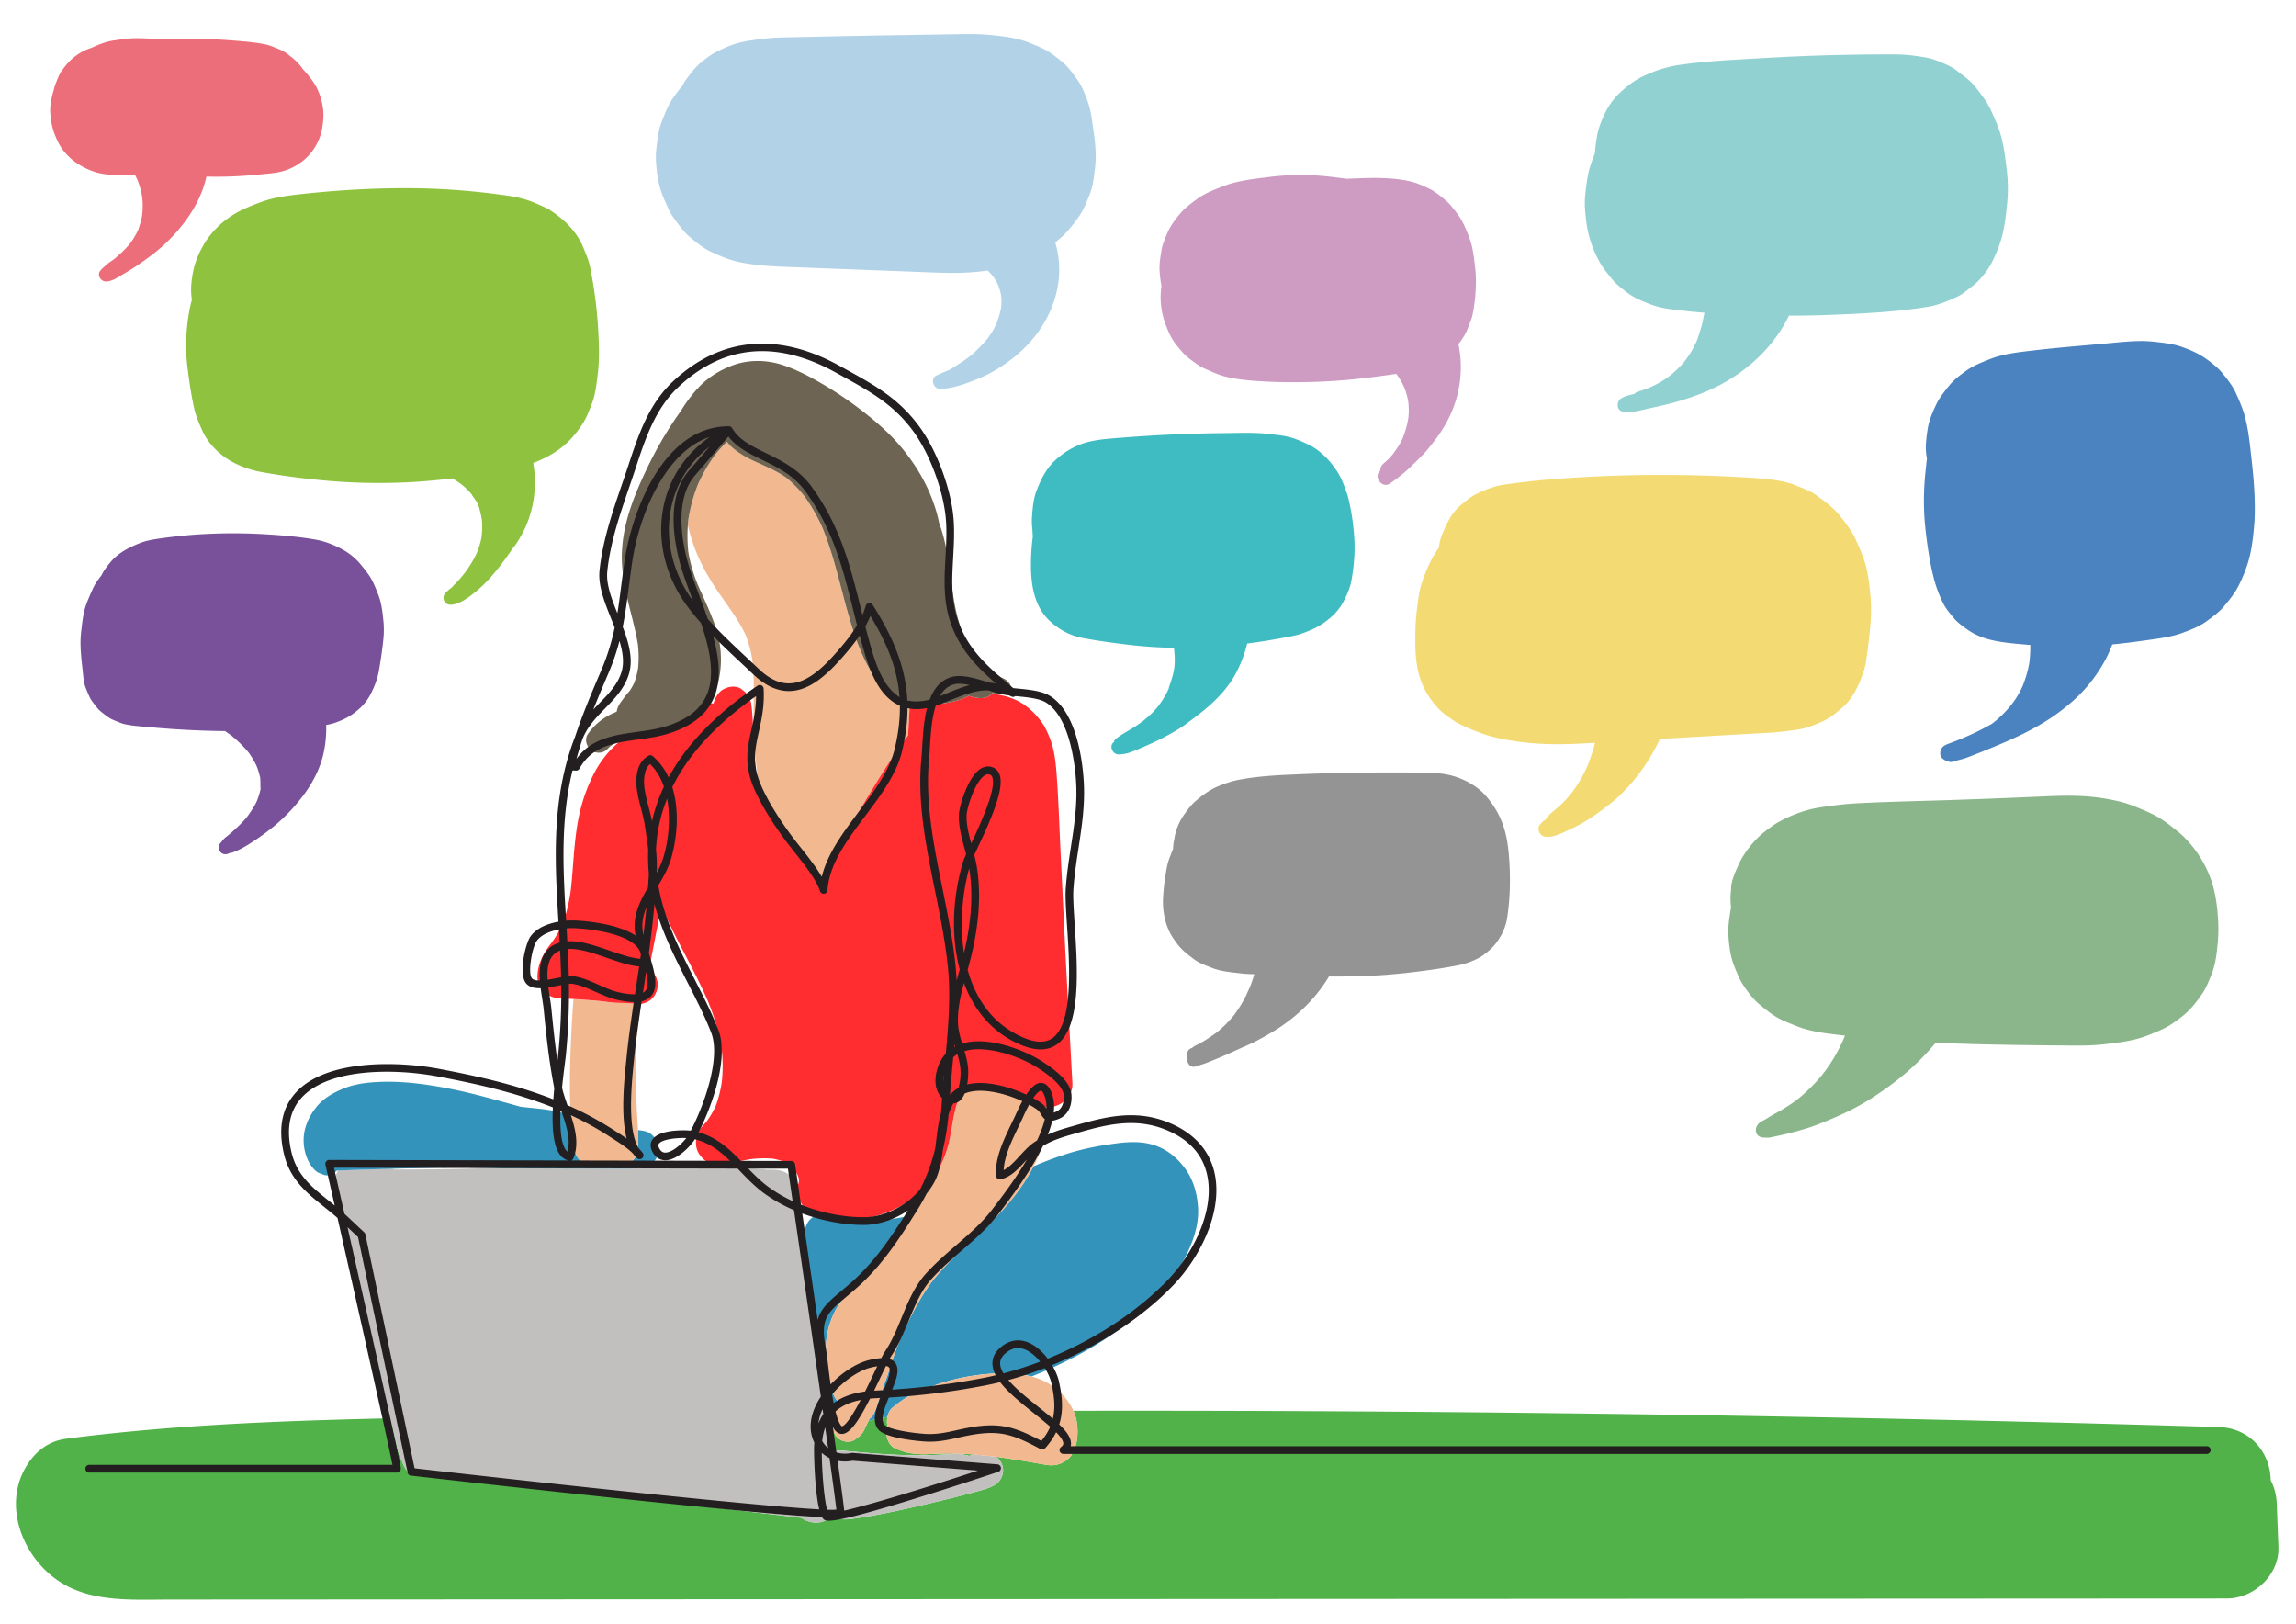 <svg xmlns="http://www.w3.org/2000/svg" viewBox="0 0 4000 2828.57"><defs><style>.cls-1{fill:#fff;}.cls-2,.cls-7{fill:none;}.cls-3{fill:#50b248;}.cls-4{fill:#c2c0bf;}.cls-5{fill:#3493bb;}.cls-6{fill:#f2b991;}.cls-7{stroke:#f2b991;stroke-linecap:round;stroke-linejoin:round;stroke-width:0;}.cls-8{fill:#ff2c30;}.cls-9{fill:#6d6453;}.cls-10{fill:#ce9bc3;}.cls-11{fill:#92d1d1;}.cls-12{fill:#f3da72;}.cls-13{fill:#b1d2e7;}.cls-14{fill:#8ec23f;}.cls-15{fill:#ec6e7a;}.cls-16{fill:#3fbcc2;}.cls-17{fill:#78519a;}.cls-18{fill:#8bb68b;}.cls-19{fill:#949495;}.cls-20{fill:#4b82c0;}.cls-21{fill:#231f20;}</style></defs><g id="background"><rect class="cls-1" width="4000" height="2828.57"/><path class="cls-2" d="M1391.79,2058.6c0-1.47,0-2.94,0-4.41q-.75-3.29-1.82-6.49a83.64,83.64,0,0,0-5.2-8.8,53.52,53.52,0,0,0-21-16.13,114.63,114.63,0,0,0-17.61-4.53,186.68,186.68,0,0,0-37.14.69c-15.31,2.38-30.39,5.84-45.41,9.62-18,4.53-35.79-3.24-45.68-18.59s-5.66-36.5,6.32-49q3.88-4.07,7.46-8.37a163.88,163.88,0,0,0,15.21-26.22,210.09,210.09,0,0,0,10.61-41.93,266,266,0,0,0-.34-58.62c-4.43-28.17-13-55.28-23.75-81.66-12-27.62-25.81-54.34-39.72-81-14.5-27.8-29.07-55.85-41.53-84.73q-10.7,54.57-21.39,109.11a33.68,33.68,0,0,1,14.72,32.42,34.05,34.05,0,0,1-9.12,19c-5.25,5.72-15.65,10.23-23.45,9.71l-1.28-.08c-2.48,40.61-4.23,81.27-3.91,122q.26,32,1.75,64c.52,11.19,1.44,22.5,2,33.81a89.69,89.69,0,0,1,12.09,1.93c14.32,3.38,23.29,17.42,23.92,31.42.47,10.49-6.13,21.92-15.34,27.83q28.1.06,56.19.6c39.79.76,79.57,2.42,119.3,4.74,8.82.51,17.85.9,26.62,2.36l12.11.12c8.56.09,16.75,1.6,24.3,5.95a62.79,62.79,0,0,1,12,9.56,32.75,32.75,0,0,1,7.54,11.28c.08-.28.16-.57.25-.85C1391,2061.78,1391.41,2060.2,1391.79,2058.6Z" transform="translate(0 0)"/><path class="cls-2" d="M1401.24,2157.56a30,30,0,0,1-.41-6.38,47,47,0,0,1,5.4-20c4-7.49,11.31-13,18.91-16.18q-8.28-2.92-16.34-6.58c-7.51-3.41-13.25-11.78-16.33-19.09-.22-.52-.44-1.06-.64-1.6a34.72,34.72,0,0,1-1.76,5.18c.28,1.56.53,3.13.75,4.7q2.12,14.79,4.21,29.6,7.46,52.39,14.9,104.81-3.27-31.3-5.79-62.67A27.51,27.51,0,0,1,1401.24,2157.56Z" transform="translate(0 0)"/><path class="cls-2" d="M1551.78,2123.88c11.47-1.84,23-4.39,34.6-5.74q23.71-34.53,44.73-70.81l1-5.85a223.31,223.31,0,0,1-13.37,18.22c-14.5,18.09-33.93,33.26-54.58,43.73a193.59,193.59,0,0,1-69.83,20.43A261.86,261.86,0,0,0,1551.78,2123.88Z" transform="translate(0 0)"/><path class="cls-2" d="M1441.26,2450.06c-.51-2.76-1-5.52-1.5-8.29q1.27,8.91,2.54,17.8l2.77,0A29.43,29.43,0,0,1,1441.26,2450.06Z" transform="translate(0 0)"/><path class="cls-2" d="M1730,481.47l.11.16.49.52Z" transform="translate(0 0)"/><path class="cls-2" d="M432.64,1310a14.77,14.77,0,0,1,1.32,1.55A4.68,4.68,0,0,0,432.64,1310Z" transform="translate(0 0)"/><path class="cls-2" d="M2036.13,1199.47c0,.07-.07.14-.1.22C2035.9,1201.11,2036,1200.46,2036.13,1199.47Z" transform="translate(0 0)"/><path class="cls-2" d="M1729.81,481.19a12.18,12.18,0,0,0-1-1.15c.38.48.76,1,1.16,1.43Z" transform="translate(0 0)"/><path class="cls-2" d="M248,344.74Z" transform="translate(0 0)"/><path class="cls-2" d="M2036.14,1199.36v.11C2036.64,1198.34,2036.65,1198.31,2036.14,1199.36Z" transform="translate(0 0)"/><path class="cls-2" d="M518.57,1269.85c0-.45,0-.89,0-1.34l-.44,0Z" transform="translate(0 0)"/><path class="cls-2" d="M240.93,399.88c0-.12.11-.24.17-.36C242.52,396.45,241.19,399.15,240.93,399.88Z" transform="translate(0 0)"/><path class="cls-2" d="M518.5,1268.07l-.57.08h0l.57-.08Z" transform="translate(0 0)"/><path class="cls-2" d="M789.52,2033.54q-53.57.84-107.13,2.37c2,.47,4,.93,6,1.36h.43l38.92-.21q39.42-.21,78.84-1.2,31.58-.83,63.16-1.14C843,2034.18,816.26,2033.11,789.52,2033.54Z" transform="translate(0 0)"/><path class="cls-2" d="M820.8,859.86l.32.56,0,.05Z" transform="translate(0 0)"/><path class="cls-2" d="M822,861.48l-.85-1c.38.67.79,1.33,1.21,2C823.19,863.6,822.9,862.51,822,861.48Z" transform="translate(0 0)"/><path class="cls-2" d="M2045.73,1132.34l-.07.08v0A.24.24,0,0,1,2045.73,1132.34Z" transform="translate(0 0)"/><path class="cls-2" d="M2453.63,728.12l-.05.14v0A.84.84,0,0,1,2453.63,728.12Z" transform="translate(0 0)"/><path class="cls-2" d="M2453.45,729.45c0-.39.08-.77.13-1.16a16.46,16.46,0,0,0-.63,2.6C2453,731,2453.36,730.39,2453.45,729.45Z" transform="translate(0 0)"/><path class="cls-2" d="M2433.09,651.88l.08.11.23.22C2433.29,652.11,2433.2,652,2433.09,651.88Z" transform="translate(0 0)"/><path class="cls-2" d="M2045.9,1162.82c-.17.74-.29,1.52-.4,2.31a6,6,0,0,0,.32-1.46C2045.84,1163.39,2045.87,1163.1,2045.9,1162.82Z" transform="translate(0 0)"/><path class="cls-2" d="M1081.25,1289.7c-1.7.64-1.07.42,0,0Z" transform="translate(0 0)"/><path class="cls-2" d="M2432.54,651.18l-.1,0c.21.24.43.46.65.68l-.12-.17Z" transform="translate(0 0)"/><path class="cls-2" d="M2045.82,1133.3c0-.28-.11-.57-.15-.85a4.42,4.42,0,0,0-.09,1.78C2045.81,1135.53,2046.34,1136.46,2045.82,1133.3Z" transform="translate(0 0)"/><path class="cls-2" d="M1321,1360.53c-.16-1.24-.33-2.48-.5-3.72-.28-2.15-.57-4.29-.86-6.44.29,2.15.58,4.29.86,6.44,0,0,0,.07,0,.11a817,817,0,0,1-7.62-111.07c.09-31.86,1.37-63.92-2.19-95.64a213,213,0,0,0-11.23-43c-12.29-26.67-30.18-50-46.85-74-20-28.86-36.59-59.18-47.39-92.78-2.67-8.3-5-16.8-6.9-25.4a259.71,259.71,0,0,0,.82,46.32,261.14,261.14,0,0,0,15.91,55.72c10.1,23.28,21.27,46.15,29.8,70.06,7.54,21.17,11.63,43,11.07,65.53-.59,23.89-5.77,47.9-18.45,68.37-1,1.68-2.13,3.3-3.25,4.9a39,39,0,0,1,8.7-.56c3-10.28,8.12-19.86,18.23-25.13,8.83-4.6,21.58-6.4,30.25,0,5.49,4,9.4,7.24,12.88,13.24a37,37,0,0,1,4.42,12.43c0-.35-.08-.71-.13-1.06l.15,1.13c.45,2.52.75,5.13,1.06,7.93-.35-2.65-.71-5.29-1.06-7.93,0,0,0,0,0-.07,3.39,24.64,2.9,49.54,4.65,74.34,1.52,21.42,3,42.76,5.66,64.07.82,5.78,1.69,11.59,2.64,17.38,1.55,2.32,3.08,4.64,4.55,7-2.21-10.53-4.17-21.12-5.7-31.76Z" transform="translate(0 0)"/><path class="cls-2" d="M2046,1162.22c0,.16-.08.29-.12.43v.17C2045.94,1162.62,2046,1162.41,2046,1162.22Z" transform="translate(0 0)"/><path class="cls-2" d="M1585.48,1224.93c.23-1.18.48-2.35.79-3.5l-.79-.22C1585.49,1222.45,1585.48,1223.69,1585.48,1224.93Z" transform="translate(0 0)"/><path class="cls-2" d="M1679.44,1109.06c0,.09.08.18.11.28Z" transform="translate(0 0)"/><path class="cls-3" d="M1467.25,2585.73l0,0c-2.52-.58-5-1.2-7.53-1.88.2,1.47.41,2.94.61,4.41C1462.68,2587.36,1465,2586.57,1467.25,2585.73Z" transform="translate(0 0)"/><path class="cls-3" d="M3969.31,2694.61l-2.94-76.37a97.4,97.4,0,0,0-10.52-40c0-.9,0-1.81-.06-2.72-2.23-49.84-39.43-88.26-89.77-89.77q-378.58-11.36-757.3-18.2-376.83-6.8-753.72-9.09-242.46-1.47-484.91-1.07a78.84,78.84,0,0,1,5.76,19.7c1.83,12.37,1.94,20.76,0,33.1-1.22,7.71-4.45,14.67-7.76,21.74-3.7,7.91-12.31,13.9-20.07,17.18-9.2,3.88-17.72,3.81-27.33,2.11-27.06-4.77-54.13-9.48-81.35-13.27l-3.83-.48a32.9,32.9,0,0,1,10.89,15.72c3.95,12.19-2.59,27.65-13.71,33.7s-23.08,8.91-35.25,12.18c-10.14,2.73-20.29,5.45-30.46,8.06-19.71,5-39.54,9.7-59.35,14.3-40.55,9.43-81.58,18.52-122.86,24.19l3-.4-8.38,1.13,5.4-.73a89.69,89.69,0,0,1-14.11.94,33.75,33.75,0,0,1-16.05-4.08l-.21-.13a25.65,25.65,0,0,1-4.11-1.72,48.94,48.94,0,0,1-17.8,10c-10.11,3.27-23.4,1-32.41-4.24a37.64,37.64,0,0,1-3.61-2.44c-6-.72-12.06-1.63-18-2.34q-18.27-2.14-36.56-4.25c-25-2.9-50.08-5.92-75.12-8.87q-133.5-15.73-267.12-30.54-66.81-7.42-133.69-14.43-33.18-3.47-66.38-6.83c-13.78-1.4-27.49-3.12-41.22-5-6.46-.88-13-1.64-19.42-2.61a29.2,29.2,0,0,1-4.61,1,30.79,30.79,0,0,1-19-3.55c-7.23-3.81-10.83-10.69-13.74-17.85-.84-2.09-1.69-4.17-2.53-6.26-5.13-9.47-7.15-21.25-9.66-31.66q-3-12.57-6.07-25.15-1.82-7.54-3.64-15.1c-70.19,1.56-140.38,3.55-210.52,6.65-62.8,2.76-125.57,6.44-188.22,11.56q-46.06,3.77-92,8.63-22.05,2.34-44.08,5-15.17,1.82-30.29,3.86c-28.15,3.78-49.87,19.47-65.58,42.85-46.78,69.65-10.78,162.88,54.37,205.7,56,36.82,127.94,31.5,191.85,31.46l378.29-.2,756.58-.39,752.84-.39,756.59-.4,756.58-.39,183.53-.1C3926.69,2784.35,3971.18,2743.26,3969.31,2694.61Z" transform="translate(0 0)"/><path class="cls-3" d="M1614.31,2533a138.5,138.5,0,0,1-21.16-.8c-12.09-1.17-22.72-4.44-33.76-9.37-8.55-3.81-13.55-13.83-14.72-22.51a31.49,31.49,0,0,1,1.62-15.29,36.07,36.07,0,0,1-.73-13.82c.14-1,.32-2.05.55-3.1q-16.52,3.45-33,6.82c-.17.33-.32.68-.48,1-2.3,4.67-4.48,9.35-6.66,14.08-3.72,8.11-9.75,13-17,17.89-12.5,8.46-33.27.34-36.15-14.71-.81-4.2-2.28-9.38-2.09-13.44a46.71,46.71,0,0,1,2-10.68,46.66,46.66,0,0,1-7.57-9.57l-2.77,0q4.79,33.66,9.52,67.33l1.19-.12c9.5-.62,19.31.54,28.79,1.36q13.5,1.17,27,2.4c18.68,1.69,37.44,2.9,56.18,3.65s37.56.88,56.33.38q13.59-.36,27.17-1.16c4.52-.26,9-.72,13.57-.9,7.22-.31,14.23,1,21.34,2a16.61,16.61,0,0,1,4.63,1.52c3.42-.81,6.83-1.62,10.24-2.33-13.46-1-27-1.71-40.47-1.84C1643.29,2531.73,1628.78,2532.25,1614.31,2533Z" transform="translate(0 0)"/><path class="cls-4" d="M689.33,2510.81c2.51,10.41,4.53,22.19,9.66,31.66.84,2.09,1.69,4.17,2.53,6.26,2.91,7.16,6.51,14,13.74,17.85a30.79,30.79,0,0,0,19,3.55,29.2,29.2,0,0,0,4.61-1c6.46,1,13,1.73,19.42,2.61,13.73,1.88,27.44,3.6,41.22,5q33.2,3.36,66.38,6.83,66.87,7,133.69,14.43,133.61,14.86,267.12,30.54c25,2.95,50.07,6,75.12,8.87q18.29,2.1,36.56,4.25c6,.71,12,1.62,18,2.34a37.64,37.64,0,0,0,3.61,2.44c9,5.27,22.3,7.51,32.41,4.24a48.94,48.94,0,0,0,17.8-10,25.65,25.65,0,0,0,4.11,1.72l.21.13a33.75,33.75,0,0,0,16.05,4.08,89.69,89.69,0,0,0,14.11-.94c41.28-5.67,82.31-14.76,122.86-24.19,19.81-4.6,39.64-9.25,59.35-14.3,10.17-2.61,20.32-5.33,30.46-8.06,12.17-3.27,24.07-6.11,35.25-12.18s17.66-21.51,13.71-33.7a32.9,32.9,0,0,0-10.89-15.72c-12.39-1.53-24.81-2.83-37.25-3.79-3.41.71-6.82,1.52-10.24,2.33a16.61,16.61,0,0,0-4.63-1.52c-7.11-1.05-14.12-2.33-21.34-2-4.52.18-9,.64-13.57.9q-13.58.81-27.17,1.16-28.15.75-56.33-.38c-18.74-.75-37.5-2-56.18-3.65q-13.5-1.22-27-2.4c-9.48-.82-19.29-2-28.79-1.36l-1.19.12q-4.74-33.66-9.52-67.33-1.27-8.9-2.54-17.8-4.74-26.43-9-53-12.49-78.07-20.83-156.77-7.46-52.41-14.9-104.81-2.1-14.8-4.21-29.6c-.22-1.57-.47-3.14-.75-4.7a34.72,34.72,0,0,0,1.76-5.18c-2.77-7.33-3.83-15.87-1.62-23.54a32.75,32.75,0,0,0-7.54-11.28,62.79,62.79,0,0,0-12-9.56c-7.55-4.35-15.74-5.86-24.3-5.95l-12.11-.12c-8.77-1.46-17.8-1.85-26.62-2.36-39.73-2.32-79.51-4-119.3-4.74q-28.1-.54-56.19-.6a25.64,25.64,0,0,1-8.58,3.58c-12.15,2.52-24.21,2.21-36.53,2.3q-14.92.12-29.86,0-29.36-.18-58.72-.14c-34.84,0-69.67-.31-104.5-.37-8.1,0-16.2-.13-24.3-.29q-31.58.35-63.16,1.14-39.42,1-78.84,1.2l-38.92.21h-.43c-2-.43-4-.89-6-1.36q-46.65,1.29-93.3,3a41.56,41.56,0,0,0-4,30.13c7.21,30.68,14.69,61.3,21.76,92s14.15,61.45,21.22,92.17q21,91.2,43.06,182.12l8.49,35.21q1.83,7.55,3.64,15.1Q686.31,2498.23,689.33,2510.81Zm778,74.9,0,0c-2.21.84-4.57,1.63-6.87,2.51-.2-1.47-.41-2.94-.61-4.41C1462.27,2584.51,1464.78,2585.13,1467.3,2585.71Z" transform="translate(0 0)"/><path class="cls-4" d="M1487.74,2645.26l-3,.4-5.4.73Z" transform="translate(0 0)"/><path class="cls-5" d="M789.52,2033.54c26.74-.43,53.46.64,80.19,1.18,8.1.16,16.2.28,24.3.29,34.83.06,69.66.42,104.5.37q29.37,0,58.72.14,14.94.07,29.86,0c12.32-.09,24.38.22,36.53-2.3a25.64,25.64,0,0,0,8.58-3.58c9.21-5.91,15.81-17.34,15.34-27.83-.63-14-9.6-28-23.92-31.42a89.69,89.69,0,0,0-12.09-1.93,270.15,270.15,0,0,1,0,31c-1.06,16.26-11.55,29.55-28,31.77a33.81,33.81,0,0,1-27.09-8.79,33.25,33.25,0,0,1-22.69,9.24c-11.65,0-21.33-6.24-27.52-15.79-4.07-6.26-6.31-15-7.52-22.38-1.32-8-2.43-16.09-3-24.2q-.84-12.54-1.5-25.08c-10.06-4.9-20.91-7.73-32.14-9.77-16.74-3-34-4.22-50.91-6.17l-4.29-.48-3.62-1c-39.77-11-79.49-22.55-120-30.47-41.38-8.09-84.25-13.91-126.51-11.56-19,1-38.52,3.53-56.33,10.53-18.43,7.24-36.75,17.35-49.32,33.09-13.82,17.3-22.9,38.07-22.08,60.61a83.58,83.58,0,0,0,7.75,32.44,55.6,55.6,0,0,0,9,13.72,33,33,0,0,0,8,7.08,39.7,39.7,0,0,0,4.59,1.79c1.81.76,3.59,1.6,5.43,2.26,8.42,3,17.43-.78,23.05-7.32l2.26-.08q46.65-1.68,93.3-3Q736,2034.41,789.52,2033.54Z" transform="translate(0 0)"/><path class="cls-5" d="M1671.8,2180.24c-16.79,16.3-33,33.16-47.66,51.46-23,30.92-40.14,65.18-55.33,100.49q-6.86,16.56-12.88,33.44c-4.87,13.68-8.52,27.9-14,41.34l1.69-4c-4.51,10.83-7.6,22-12.18,32.82l3.18-7.52a88.7,88.7,0,0,0-4.75,15.53c-1.5,6.84-5.29,13.37-8.08,19.83-1.24,2.87-4,5.75-7.18,8-.51,1.11-1,2.21-1.56,3.31q16.52-3.37,33-6.82c1.26-5.93,4-12.22,8.64-16.07a251.7,251.7,0,0,1,22-16.2,113.91,113.91,0,0,1,17.32-9,455.13,455.13,0,0,1,43.19-16.91,371,371,0,0,1,77.67-16.14c25.37-2.59,50.87-2.6,76,2.36q3.18.63,6.3,1.43c53.43-21.14,105.11-47.31,151.29-81.06,17.63-12.89,34.81-26.53,50.64-41.6s29.81-31.65,43-49.1a249.25,249.25,0,0,0,31.19-53.8c9.27-22,15.56-46.16,13.81-70.21-1.61-22.11-7.5-44.71-20.18-63.2-14.72-21.46-34.71-38-60.11-45.09-26.09-7.31-52.74-3.49-78.95.56a459.42,459.42,0,0,0-61.4,13.34,598.59,598.59,0,0,0-65.88,24.15c-18.86,36.74-45.36,68.89-75,98.21C1708.15,2147.16,1689.44,2163.11,1671.8,2180.24Z" transform="translate(0 0)"/><path class="cls-5" d="M1445.07,2459.55a46.66,46.66,0,0,0,7.57,9.57c.21-.75.42-1.5.64-2.25a146.08,146.08,0,0,0,3.43-15.43c.67-3.78,1.4-7.55,2.13-11.31a34.86,34.86,0,0,1-7.55-14.25c-5.88-22.74-11.09-45.89-12.27-69.43s3.54-46,13.21-67.38c8.27-18.29,22.18-33.86,35.64-48.53,23.13-25.19,45.37-51.16,66.42-78.12q16.59-21.75,32.09-44.28c-11.59,1.35-23.13,3.9-34.6,5.74a261.86,261.86,0,0,1-57.49,0c-2.29.22-4.59.41-6.91.55-21.45,1.29-42.3-2.36-62.24-9.39-7.6,3.21-15,8.69-18.91,16.18a47,47,0,0,0-5.4,20,30,30,0,0,0,.41,6.38,27.51,27.51,0,0,0,2.9,11.81q2.52,31.37,5.79,62.67,8.22,78.64,20.83,156.77,4.23,26.52,9,53c.5,2.77,1,5.53,1.5,8.29A29.43,29.43,0,0,0,1445.07,2459.55Z" transform="translate(0 0)"/><path class="cls-6" d="M1038.53,1668.42l1.31.15c-.13-.51-.27-1-.39-1.54Z" transform="translate(0 0)"/><path class="cls-6" d="M998.72,1993.51c1.21,7.41,3.45,16.12,7.52,22.38,6.19,9.55,15.87,15.79,27.52,15.79a33.25,33.25,0,0,0,22.69-9.24,33.81,33.81,0,0,0,27.09,8.79c16.49-2.22,27-15.51,28-31.77a270.15,270.15,0,0,0,0-31c-.56-11.31-1.48-22.62-2-33.81q-1.5-32-1.75-64c-.32-40.69,1.43-81.35,3.91-122-11.18-.75-22.41-1.55-33.6-1.78s-22.75-2.15-34-3.18q-22.47-2.07-45-3.35-.59,7.28-1.1,14.56-2.13,29.92-3.34,59.92c-1.66,39.91-2.61,80.16-.83,120.08.14,3.12.29,6.25.46,9.37q.64,12.55,1.5,25.08C996.29,1977.42,997.4,1985.49,998.72,1993.51Z" transform="translate(0 0)"/><path class="cls-6" d="M1806.31,1922.83a201.6,201.6,0,0,0-27.91-15.56,204.74,204.74,0,0,0-40.76-11.11,190.91,190.91,0,0,0-37.26-.31,106.77,106.77,0,0,0-15.55,4q-3.13,1.62-6.12,3.52c-1.57,1.45-3.08,3-4.51,4.53a85,85,0,0,0-5.23,9.19c-8.23,22.57-10.08,47-15.22,70.31a194.55,194.55,0,0,1-13.45,39.31,115.8,115.8,0,0,1-8.23,14.8l-1,5.85q-21,36.26-44.73,70.81-15.5,22.53-32.09,44.28c-21,27-43.29,52.93-66.42,78.12-13.46,14.67-27.37,30.24-35.64,48.53-9.67,21.36-14.4,43.84-13.21,67.38s6.39,46.69,12.27,69.43a34.86,34.86,0,0,0,7.55,14.25c-.73,3.76-1.46,7.53-2.13,11.31a146.08,146.08,0,0,1-3.43,15.43c-.22.75-.43,1.5-.64,2.25a46.71,46.71,0,0,0-2,10.68c-.19,4.06,1.28,9.24,2.09,13.44,2.88,15.05,23.65,23.17,36.15,14.71,7.27-4.93,13.3-9.78,17-17.89,2.18-4.73,4.36-9.41,6.66-14.08.16-.33.31-.68.48-1,.53-1.1,1-2.2,1.56-3.31,3.17-2.3,5.94-5.18,7.18-8,2.79-6.46,6.58-13,8.08-19.83a88.7,88.7,0,0,1,4.75-15.53l-3.18,7.52c4.58-10.83,7.67-22,12.18-32.82l-1.69,4c5.46-13.44,9.11-27.66,14-41.34q6-16.87,12.88-33.44c15.19-35.31,32.33-69.57,55.33-100.49,14.61-18.3,30.87-35.16,47.66-51.46,17.64-17.13,36.35-33.08,53.83-50.37,29.63-29.32,56.13-61.47,75-98.21a269.76,269.76,0,0,0,15.73-37.1c5.33-15.83,8.1-32.16,9.83-48.76a140.4,140.4,0,0,0,.67-17.11A35.3,35.3,0,0,1,1806.31,1922.83Z" transform="translate(0 0)"/><path class="cls-6" d="M1714.91,2393.88a371,371,0,0,0-77.67,16.14,455.13,455.13,0,0,0-43.19,16.91,113.91,113.91,0,0,0-17.32,9,251.7,251.7,0,0,0-22,16.2c-4.66,3.85-7.38,10.14-8.64,16.07-.23,1-.41,2.09-.55,3.1a36.07,36.07,0,0,0,.73,13.82,31.49,31.49,0,0,0-1.62,15.29c1.17,8.68,6.17,18.7,14.72,22.51,11,4.93,21.67,8.2,33.76,9.37a138.5,138.5,0,0,0,21.16.8c14.47-.79,29-1.31,43.47-1.16,13.52.13,27,.79,40.47,1.84,12.44,1,24.86,2.26,37.25,3.79l3.83.48c27.22,3.79,54.29,8.5,81.35,13.27,9.61,1.7,18.13,1.77,27.33-2.11,7.76-3.28,16.37-9.27,20.07-17.18,3.31-7.07,6.54-14,7.76-21.74,2-12.34,1.84-20.73,0-33.1a78.84,78.84,0,0,0-5.76-19.7,87.71,87.71,0,0,0-7.37-13.54,111.47,111.47,0,0,0-65.52-46.22q-3.12-.8-6.3-1.43C1765.78,2391.28,1740.28,2391.29,1714.91,2393.88Z" transform="translate(0 0)"/><path class="cls-6" d="M1580.46,1219.58c-16.85-6.16-31.7-14.72-44.5-27.47a148.61,148.61,0,0,1-26.08-36c-13.67-26.12-23-54.82-31.2-83.07-14.68-50.76-25.23-102.73-45.13-151.83A300.89,300.89,0,0,0,1401,863.83a213.63,213.63,0,0,0-30.66-31.39c-17.68-12.59-37.4-20.57-57.12-29.55a163.3,163.3,0,0,1-34.5-20.82,69.65,69.65,0,0,1-11.08-10.9l-1.29-1.59a261.57,261.57,0,0,0-20.23,22.36,282.11,282.11,0,0,0-30.21,52,283.36,283.36,0,0,0-16.53,60.26q-.6,5.4-1,10.83c1.93,8.6,4.23,17.1,6.9,25.4,10.8,33.6,27.36,63.92,47.39,92.78,16.67,24,34.56,47.35,46.85,74a213,213,0,0,1,11.23,43c3.56,31.72,2.28,63.78,2.19,95.64a817,817,0,0,0,7.62,111.07c1.53,10.64,3.49,21.23,5.7,31.76,1.09,1.73,2.15,3.48,3.16,5.26q10,17.77,21.4,34.79c24.57,36.89,52.23,71.48,77.57,107.81,1.3,1.87,2.6,3.74,3.88,5.62,3.66-9,7.47-17.93,11.32-26.76,16.06-36.8,35.33-72.12,55.78-106.65,20-33.73,40.44-67.5,62.5-99.93,6.39-9.39,13.05-18.74,20.18-27.69q1.31-24.59,2.6-49.17a52.53,52.53,0,0,1,.85-7c0-1.24,0-2.48,0-3.72C1583.8,1220.72,1582.12,1220.19,1580.46,1219.58Z" transform="translate(0 0)"/><path class="cls-6" d="M1321,1360.53l-.48-3.61s0-.08,0-.11C1320.69,1358.05,1320.86,1359.29,1321,1360.53Z" transform="translate(0 0)"/><path class="cls-7" d="M1319.66,1350.37c.29,2.15.58,4.29.86,6.44" transform="translate(0 0)"/><path class="cls-8" d="M1078.09,1746.83c11.19.23,22.42,1,33.6,1.78l1.28.08c7.8.52,18.2-4,23.45-9.71a34.05,34.05,0,0,0,9.12-19,33.68,33.68,0,0,0-14.72-32.42q10.8-54.52,21.39-109.11c12.46,28.88,27,56.93,41.53,84.73,13.91,26.66,27.77,53.38,39.72,81,10.73,26.38,19.32,53.49,23.75,81.66a266,266,0,0,1,.34,58.62,210.09,210.09,0,0,1-10.61,41.93,163.88,163.88,0,0,1-15.21,26.22q-3.59,4.31-7.46,8.37c-12,12.52-16.13,33.81-6.32,49s27.68,23.12,45.68,18.59c15-3.78,30.1-7.24,45.41-9.62a186.68,186.68,0,0,1,37.14-.69,114.63,114.63,0,0,1,17.61,4.53,53.52,53.52,0,0,1,21,16.13,83.64,83.64,0,0,1,5.2,8.8q1.07,3.21,1.82,6.49c.06,1.47.07,2.94,0,4.41-.38,1.6-.82,3.18-1.33,4.76-.09.28-.17.57-.25.85-2.21,7.67-1.15,16.21,1.62,23.54.2.54.42,1.08.64,1.6,3.08,7.31,8.82,15.68,16.33,19.09q8.06,3.66,16.34,6.58c19.94,7,40.79,10.68,62.24,9.39,2.32-.14,4.62-.33,6.91-.55a193.59,193.59,0,0,0,69.83-20.43c20.65-10.47,40.08-25.64,54.58-43.73a223.31,223.31,0,0,0,13.37-18.22,115.8,115.8,0,0,0,8.23-14.8,194.55,194.55,0,0,0,13.45-39.31c5.14-23.36,7-47.74,15.22-70.31a85,85,0,0,1,5.23-9.19c1.43-1.58,2.94-3.08,4.51-4.53q3-1.9,6.12-3.52a106.77,106.77,0,0,1,15.55-4,190.91,190.91,0,0,1,37.26.31,204.74,204.74,0,0,1,40.76,11.11,201.6,201.6,0,0,1,27.91,15.56,35.3,35.3,0,0,0,20.54,5.86c21.41-.46,42.61-18.65,41.4-41.41-4.79-90.31-9.91-180.62-14.25-271l-6.51-135.48c-2.11-43.77-3.42-87.69-6.67-131.4-1.53-20.44-3.61-41.93-11-61.22-4.22-11-8.76-21.66-15.76-31.14-9.12-12.34-18.28-21.62-31.08-30.33-16-10.91-35.91-16.5-55.3-18.17-.27.31-.55.61-.85.9-10.28,9.92-25.75,6.66-39.35,2.54l-.57.44c-8.84,4.07-17.61,7.77-27.13,9.79a193.66,193.66,0,0,1-30,4.27c-10,.5-20.13-.93-30-2.35a107.66,107.66,0,0,1-13.48-2.74c-.31,1.15-.56,2.32-.79,3.5a52.53,52.53,0,0,0-.85,7q-1.31,24.58-2.6,49.17c-7.13,8.95-13.79,18.3-20.18,27.69-22.06,32.43-42.52,66.2-62.5,99.93-20.45,34.53-39.72,69.85-55.78,106.65-3.85,8.83-7.66,17.75-11.32,26.76-1.28-1.88-2.58-3.75-3.88-5.62-25.34-36.33-53-70.92-77.57-107.81q-11.33-17-21.4-34.79c-1-1.78-2.07-3.53-3.16-5.26-1.47-2.35-3-4.67-4.55-7-1-5.79-1.82-11.6-2.64-17.38-2.7-21.31-4.14-42.65-5.66-64.07-1.75-24.8-1.26-49.7-4.65-74.34a37,37,0,0,0-4.42-12.43c-3.48-6-7.39-9.19-12.88-13.24-8.67-6.4-21.42-4.6-30.25,0-10.11,5.27-15.18,14.85-18.23,25.13a39,39,0,0,0-8.7.56c-11.32,16.21-26.49,28.29-44.18,37.3-17.45,8.9-37.19,15.74-56.89,16.44-4.1.69-8.2,1.36-12.32,1.94a24.12,24.12,0,0,1-7.9,1c-1.72.19-3.44.37-5.17.52-2.12.18-4.25.32-6.38.5l-1.3.13c-.71.25-3.62.88-4.53,1.14q-2.77.8-5.54,1.68c-2,.65-4,1.33-6,2.06l-1.57.6c-21,16.45-38,38.16-49.87,62.57a298.4,298.4,0,0,0-22.3,62.07c-5.25,22.25-7.91,45.06-10,67.8-2.17,23.85-3.37,47.78-6.28,71.56-3,19.71-7.37,39.21-14.54,57.82a183.54,183.54,0,0,1-20.77,34c-12.6,16.55-22,34.2-22.44,55.6s18,37.64,38.45,38.45q12.15.48,24.31,1.18,22.51,1.29,45,3.35C1055.34,1744.68,1066.81,1746.6,1078.09,1746.83Zm-39.56-78.41.92-1.39c.12.51.26,1,.39,1.54Z" transform="translate(0 0)"/><path class="cls-8" d="M1308.76,1226c.35,2.64.71,5.28,1.06,7.93C1309.51,1231.1,1309.21,1228.49,1308.76,1226Z" transform="translate(0 0)"/><path class="cls-8" d="M1308.61,1224.84c.05.35.09.71.13,1.06,0,0,0,0,0,.07Z" transform="translate(0 0)"/><path class="cls-9" d="M1090.05,1286.58q2.76-.88,5.54-1.68c.91-.26,3.82-.89,4.53-1.14l1.3-.13c2.13-.18,4.26-.32,6.38-.5,1.73-.15,3.45-.33,5.17-.52a24.12,24.12,0,0,0,7.9-1c4.12-.58,8.22-1.25,12.32-1.94,19.7-.7,39.44-7.54,56.89-16.44,17.69-9,32.86-21.09,44.18-37.3,1.12-1.6,2.21-3.22,3.25-4.9,12.68-20.47,17.86-44.48,18.45-68.37.56-22.53-3.53-44.36-11.07-65.53-8.53-23.91-19.7-46.78-29.8-70.06a261.14,261.14,0,0,1-15.91-55.72,259.71,259.71,0,0,1-.82-46.32q.38-5.43,1-10.83a283.36,283.36,0,0,1,16.53-60.26,282.11,282.11,0,0,1,30.21-52,261.57,261.57,0,0,1,20.23-22.36l1.29,1.59a69.65,69.65,0,0,0,11.08,10.9,163.3,163.3,0,0,0,34.5,20.82c19.72,9,39.44,17,57.12,29.55A213.63,213.63,0,0,1,1401,863.83a300.89,300.89,0,0,1,32.59,57.34c19.9,49.1,30.45,101.07,45.13,151.83,8.18,28.25,17.53,57,31.2,83.07a148.61,148.61,0,0,0,26.08,36c12.8,12.75,27.65,21.31,44.5,27.47,1.66.61,3.34,1.14,5,1.63l.79.22a107.66,107.66,0,0,0,13.48,2.74c9.87,1.42,20,2.85,30,2.35a193.66,193.66,0,0,0,30-4.27c9.52-2,18.29-5.72,27.13-9.79l.57-.44c13.6,4.12,29.07,7.38,39.35-2.54.3-.29.58-.59.85-.9a14.71,14.71,0,0,0,.91-1.21c1.55.2,3.09.38,4.63.56l.53.06h0c1.06.19,2.11.41,3.17.59,3.18.55,6.47,1.29,9.67.88,3-.38,5.74-1.75,8.46-3.13,4.91-2.5,7.57-10.72,4-15.33-3.72-4.82-6.4-7.32-12.1-9.77,1.33.57-1.92-.86-2.34-1.08a49.76,49.76,0,0,1-5.32-3.44c-6.17-4.26-12.82-7.75-18.93-12.12-.63-.45-1.25-.91-1.87-1.37-1.36-1.27-2.65-2.51-3.94-3.85-2.78-2.89-5.71-5.61-8.37-8.62q-3.49-3.93-6.78-8a17.35,17.35,0,0,0-1.89-2.43c-.91-1.25-1.82-2.5-2.69-3.78a183.26,183.26,0,0,1-11.38-19.18c-1.54-3-3-6-4.34-9l-.5-1.17c-.79-2-1.55-4-2.28-6a304.1,304.1,0,0,1-12.31-44.66c-1.5-7.51-2.77-15.07-3.9-22.64-.52-3.46-1-6.92-1.48-10.38-.12-1-.27-2-.41-3.06-.32-2.44-.63-4.89-1-7.34-2.43-18.76-4.83-37.55-8.47-56.12a293.64,293.64,0,0,0-12.56-45.79c-.19-.89-.37-1.77-.56-2.66-11-50.88-37.11-97.41-71.39-136.29-18-20.46-38.51-38.09-59.93-54.83A651.07,651.07,0,0,0,1441.58,674c-24.29-14.51-49.62-28.55-76.47-37.7-29.74-10.14-62.9-10.42-92.18,1.4-16.87,6.81-31.37,15.07-45.26,27-11.48,9.83-20.94,21.5-29.89,33.62-4.12,5.57-7.88,11.37-11.44,17.29-4.64,6.4-9.17,12.89-13.53,19.51a680.19,680.19,0,0,0-45.43,80.38c-14.77,30.86-28.68,63.13-36.71,96.49a252.26,252.26,0,0,0-7.39,56c-.2,18.93,2.47,38,5.93,56.53,6.18,33.06,16.9,65.2,22.16,98.44a196.8,196.8,0,0,1,.3,40.82,143.55,143.55,0,0,1-6.66,25.39,109.35,109.35,0,0,1-8.2,14.5q-1.49,1.68-3,3.33a111.22,111.22,0,0,0-8.54,11.08c-5.19,6.45-9.78,13.24-10.86,21.48-1.81.84-3.57,1.67-5.25,2.4a104.76,104.76,0,0,0-45.05,36.83c-6.15,8.8-2.33,21.72,5.55,27.81,8.27,6.39,20.84,6.13,28.32-1.68,1.46-1.53,3-3,4.54-4.42.41-.37.83-.72,1.24-1.07,3-1.77,6-3.74,9-5.44s6.48-3.11,9.67-4.73h0l1.57-.6C1086,1287.91,1088,1287.23,1090.05,1286.58Zm589.5-177.24c0-.1-.08-.19-.11-.28Zm-598.3,180.36c-1.07.42-1.7.64,0,0Z" transform="translate(0 0)"/><path class="cls-9" d="M1499.43,713.46l5,3.86c1.13.86,2.26,1.72,3.38,2.59Z" transform="translate(0 0)"/><path class="cls-10" d="M2023.47,497.87a142.78,142.78,0,0,0-1.48,18.88c-.11,24.89,6.29,45.53,16.82,67.61,4.73,9.92,13.18,19.74,19.81,27.53,7.91,9.31,18.52,16.74,28.33,23.58a80.65,80.65,0,0,0,14,7.56c11,4.79,22,9.93,33.65,12.89,17.78,4.51,36.36,6.41,54.63,7.71,29.26,2.08,58.72,2.45,88,1.86s58.66-2.47,87.86-5.56c21.33-2.26,42.61-5.11,63.82-8.22l3.45-.5.82.78-.08-.11c-.22-.22-.44-.44-.65-.68l.1,0,.43.53.12.17c.11.11.2.23.31.33l-.23-.22c.49.68,1,1.36,1.46,2a131.37,131.37,0,0,1,7.51,12.12c1.14,2.07,2.21,4.19,3.23,6.32.41.86.79,1.72,1.2,2.58v0c1.62,4.3,3.14,8.6,4.34,13,1.11,4.09,1.91,8.23,2.62,12.41.09,1,.19,1.92.28,2.88.25,2.9.42,5.8.47,8.71a125.75,125.75,0,0,1-.41,13c-.08,1-.19,2.08-.3,3.12l.05-.14a.84.84,0,0,0-.05.17c0,.39-.09.77-.13,1.16-.09.94-.41,1.59-.5,1.44-.3,1.72-.46,3.5-.81,5.1-1,4.49-2.13,9-3.46,13.37-.7,2.31-1.46,4.61-2.28,6.88-.32.9-.66,1.81-1,2.71-.42,1.08-.76,2.13-.81,2.32-3.47,9.25-9.62,18.15-15.23,26.1-.83,1.16-1.68,2.31-2.51,3.47l-.43.62-.6.7c-1.7,2-3.41,4.09-5.23,6-3.78,4-8.34,7.25-12.13,11.26a13.77,13.77,0,0,0-3.7,10.65c-.18.14-.34.29-.51.44-12.09,10.13,3.93,31.16,17,22a315.8,315.8,0,0,0,29.5-22.92c8.78-7.85,17-16.31,25.35-24.55s15.47-17.5,22.57-26.61a244.8,244.8,0,0,0,21-31.67c23.11-41.76,31-90.52,21.14-137.2a146.69,146.69,0,0,0,9.71-14c4.66-7.55,7.6-16.32,10.89-24.48a73.4,73.4,0,0,0,3.5-10.82c4-17.26,5.69-35.53,6.25-53.3a210,210,0,0,0-1.26-31.21c-2-16.6-3.69-33.86-9.46-49.73a237.68,237.68,0,0,0-13.1-30.48c-5.25-9.88-12.84-18.94-19.78-27.43a69.73,69.73,0,0,0-9.43-9.39c-8.16-6.8-17.61-14.78-27.54-19.63-10.83-5.28-22.49-10.57-34.43-13.23a244.88,244.88,0,0,0-39-5.17c-23.58-1.35-47.46-.09-71.15.84-7.85-1.11-15.71-2-23.53-3q-18.28-2.3-36.71-3.17a441.88,441.88,0,0,0-77,3.31c-26.83,3.44-54.49,6.37-79.82,16.53-14.68,5.88-29.81,11.64-42.69,21-8.18,6-17.33,12.5-24.67,19.9a169.06,169.06,0,0,0-20.53,26c-5.88,8.91-9.72,19.61-13.56,29.29a70.1,70.1,0,0,0-4,14.58c-1.69,10.43-3.75,21.76-3.43,32.59A189.36,189.36,0,0,0,2023.47,497.87Z" transform="translate(0 0)"/><path class="cls-11" d="M2769.3,414.36a199.55,199.55,0,0,0,18.95,44.57c5.7,9.66,13.08,18.44,20.08,27.11a77.15,77.15,0,0,0,9.78,10.18c8.67,7.39,17.87,15,27.83,20.76s21.3,10,32.1,14.1a134.07,134.07,0,0,0,28.51,6.85c20.84,3,41.79,5.16,62.8,6.78,0,.14,0,.26,0,.37-.31,2-.9,4.14-1.21,5.87-.57,3.17-1.2,6.33-1.91,9.46-2.49,11-6.06,21.43-9.73,32l0,.12.43-.73a28.78,28.78,0,0,0-1.22,2.7c-1,2.23-2.12,4.45-3.25,6.64-2.37,4.6-4.71,9.24-7.47,13.61-2.5,4-5.19,7.76-7.9,11.55-.71,1-1.46,2-2.17,3l0,.07c-1.71,2.09-3.48,4.1-5.32,6.07q-4.77,5.1-9.87,9.9c-1.77,1.68-3.59,3.32-5.43,4.91-.93.8-1.86,1.58-2.79,2.36-.48.39-2.68,2.09-2.8,2.21a166.51,166.51,0,0,1-25.83,16c-2.59,1.26-5.17,2.52-7.76,3.8-.4.2-2.68,1.09-.35.15-1.36.55-2.73,1.06-4.1,1.59A156.27,156.27,0,0,1,2854,682a11.18,11.18,0,0,0-6.27,4c-8.2,2-16.37,3.54-23.63,8.13-8.32,5.25-8.16,20.74,3,22.76,15.81,2.86,32.92-2.72,48.42-6.07,14.84-3.21,29.61-6.47,44.22-10.63,29.8-8.5,59.75-19.56,86.64-35.12,47.28-27.34,86.53-66.48,110.33-115.27q43.55,0,87.06-1.94c51.86-2.26,104.5-5.11,155.77-13.62,16.56-2.75,30.71-8.76,46.24-15.55a82,82,0,0,0,11.07-5.69c4.79-3,9.23-6.79,13.68-10.23,4.69-3.62,9.61-7.07,13.83-11.27,10.87-10.79,20.94-23.93,27.51-37.94,6.84-14.6,13.28-29.67,16.9-45.45,4-17.2,6.07-35,7.87-52.53a271,271,0,0,0,1.35-33c-.36-18-2.91-35.69-5.42-53.48a249.09,249.09,0,0,0-6.38-32.13c-4.22-15.11-10.88-30-17.33-44.13a124.24,124.24,0,0,0-13.15-22.58c-6.32-8.51-12.69-17.46-20-25.27-5.46-5.81-11.72-10.41-18-15.29-5.89-4.55-11.57-9.28-18.11-12.86a193.19,193.19,0,0,0-31.73-13.54,96.73,96.73,0,0,0-15.3-3.64c-11.82-1.88-23.77-3.64-35.73-4.39-11-.7-22.12-.53-33.17-.51q-34.77,0-69.53.74-70.56,1.44-141,5.62c-49.29,2.92-98.78,4.82-147.67,12-23.32,3.45-45,10.84-66.21,21.35-12.4,6.15-23.69,15.11-34,24.13a122.12,122.12,0,0,0-26.86,34,207.42,207.42,0,0,0-12,28.07,89,89,0,0,0-3.42,12.64,291.83,291.83,0,0,0-4.2,30.74c-.1,1.11-.16,2.19-.21,3.26a224.77,224.77,0,0,0-8.86,24.5c-4.45,15.27-6.22,31.51-7.89,47.22a137.61,137.61,0,0,0-.25,27.15C2762.85,382.18,2764.69,398.81,2769.3,414.36Z" transform="translate(0 0)"/><path class="cls-12" d="M2545.18,879.68c-16.58,13.77-24.81,32.28-32.82,51.48-3,7.23-4.71,15.21-5.83,23.26A143.47,143.47,0,0,0,2493.81,975a274.67,274.67,0,0,0-16.88,40.67c-5.21,16.52-7,34.13-9,51.21a309.92,309.92,0,0,0-2,31.06c-.47,25.56-.66,52.32,6.18,77.12,6.16,22.36,17.38,41.2,32.92,58.19,7.36,8,17.07,14.67,25.82,20.83a88.51,88.51,0,0,0,11.6,6.88c23.58,11.74,48.83,21.21,74.74,26.23a491,491,0,0,0,79.93,8.88c27.22.73,54.48-.6,81.7-2.27-2.13,8.75-4.89,17.29-7.78,25.81q-2.05,6-4.43,12c-.21.52-1.81,4.93-.49,1.2s-.32.68-.55,1.21q-1.46,3.27-3,6.48a225.79,225.79,0,0,1-12.87,23.75c-2.28,3.57-4.63,7.11-7.07,10.57-1.09,1.53-2.22,3-3.32,4.56l-.45.63-.6.78-.61.79c-.17.2-.47.58-1,1.2a190.11,190.11,0,0,1-20.4,21.68c-7.63,7-17.48,13.41-23,22.23-.13.21-.24.42-.36.63a41.61,41.61,0,0,0-10.64,9.9c-4.94,6.86.07,18.1,8,19.78,13.55,2.87,28.44-4.74,40.56-10.26a335,335,0,0,0,29.9-15.43,317.93,317.93,0,0,0,29-19.56c10.09-7.48,20.23-15,29.4-23.62a329.28,329.28,0,0,0,72.66-101q95.51-5.53,191-10.88c15.83-.88,31.28-2.85,47-5.15a111.27,111.27,0,0,0,23.13-5.49c10.1-3.77,20.33-7.64,29.78-12.87s18-12.56,26.23-19.5c14.71-12.39,24.08-29.06,31.39-46.37,5.08-12.06,8.9-22.92,10.78-35.82,2.5-17.13,4.69-34.34,6.44-51.57,2.14-21,3.09-42.22,1-63.25-1.68-17-3.62-34.55-8-51.19-3.93-15-10.47-29.5-16.79-43.55a129.81,129.81,0,0,0-11.78-20.91c-8.62-12.38-17.92-25.18-29.09-35.54-7.91-7.35-16.81-13.82-25.48-20.19A97.5,97.5,0,0,0,3157,858c-9.46-5.2-19.74-9-29.71-13a109.69,109.69,0,0,0-15.43-4.88c-26.82-6.39-54.89-7.61-82.35-9.13a2448.77,2448.77,0,0,0-261.85-.41C2719,833.1,2670.26,836.94,2622,844a125.34,125.34,0,0,0-24.26,5.65,207.92,207.92,0,0,0-27.94,12C2560.88,866.38,2552.88,873.28,2545.18,879.68Z" transform="translate(0 0)"/><path class="cls-13" d="M1148.33,321c3.11,14.08,9.31,27.54,15.15,40.58a103.13,103.13,0,0,0,11,19.05c8.36,11.31,16.77,23.38,27.7,32.51,11.67,9.76,23.77,19.6,37.7,26,15.22,7,30.66,13.67,47.09,17.16,26.68,5.66,54,7.48,81.21,8.51l70.8,2.68,142.61,5.4c23.13.87,46.26,2,69.4,2.43a442.11,442.11,0,0,0,69.78-4.07q3.79,3.74,7.27,7.77c.28.33.55.67.82,1a12.18,12.18,0,0,1,1,1.15l.2.28.6.68-.49-.52c1.46,2.05,2.85,4.14,4.16,6.29s2.71,4.66,3.91,7.07c.36.72.71,1.46,1,2.2a104.94,104.94,0,0,1,4.5,15.69,28.17,28.17,0,0,0,.68,4.37h0q.33,4,.31,8c0,3.19-.28,6.34-.49,9.52v.06c-.26,1.54-.51,3.07-.83,4.6a143.16,143.16,0,0,1-4.85,17c-.51,1.53-1,3.07-1.54,4.58l-.3.84a29,29,0,0,0-1.18,2.79q-1.38,3-2.89,5.85a142.18,142.18,0,0,1-9.23,15.23c-.92,1.31-1.87,2.6-2.82,3.89l-.37.52-.64.75c-2.19,2.57-4.4,5.1-6.71,7.56-5,5.26-10.09,10.5-15.36,15.45-2.25,2.11-4.62,4.11-7,6.09.6-.53-2.61,2-2.58,2q-2.73,2-5.5,4c-9,6.42-18.57,12.1-27.85,18.16-7.87,3-15.44,6.26-23.1,9.87-11.3,5.34-5.6,23.62,6.29,23.21a113.51,113.51,0,0,0,24.76-3.26c7.73-2,15.34-4.29,22.84-7,15.6-5.67,30.93-11.92,45.35-20.22,28.18-16.21,53.94-37.21,73.85-63,21.27-27.53,35.29-59.81,39.62-94.38a163.46,163.46,0,0,0-5.9-67.1q4.7-3.76,9.26-7.63c11.73-9.88,20.73-22.1,29.9-34.34,9.29-12.41,14.76-26.22,20.56-40.63,6.35-15.76,8-32.58,9.89-49.39,3.06-27.25-1.86-55.56-5.71-82.43a154.85,154.85,0,0,0-6.63-29.23c-5.15-14.79-11.15-30-20.67-42.6-6-7.87-12-16.65-19.31-23.66s-15.66-13-23.74-18.89c-11.52-8.37-24.84-13.36-37.94-18.71-21.15-8.64-44.23-11.32-66.76-13.64-16.91-1.74-33.87-2-50.85-1.68l-142.48,2.33c-47.5.78-95,1.84-142.49,2.89-11.38.26-22.77.45-34.15.8-16,.48-31.47,2.52-47.36,4.74a179.09,179.09,0,0,0-29.67,6.5c-9.71,3.08-19.16,7.4-28.37,11.73a97.08,97.08,0,0,0-12.93,7.27c-11.13,7.51-22.39,16-30.91,26.6-5.62,6.95-11.88,14.47-16.54,22.35-.88,1.5-1.7,3-2.5,4.59a266.05,266.05,0,0,0-17.21,22.88c-8.15,11.92-13.41,26.08-18.62,39.31a106.32,106.32,0,0,0-6,22.17c-2.29,14.33-4.85,29.42-4.36,44.11A240,240,0,0,0,1148.33,321Z" transform="translate(0 0)"/><path class="cls-14" d="M480,344.72c-18.13,3.87-34.54,10.46-51.59,17.78C398,375.55,371,398.34,354.46,427c-7.6,13.14-14,27.81-17.26,42.69-3.69,16.93-5.78,35.14-2.84,52.35-1.36,4.74-2.54,9.54-3.5,14.39-6.63,33.59-8.57,67.22-4.49,101.16,2.45,20.35,5.28,40.65,9.26,60.76,1.13,5.65,2.25,11.32,3.65,16.91,3.15,12.58,8.53,24.42,13.89,36.21,9.73,21.46,30.1,41.34,50.59,52.55A168.86,168.86,0,0,0,454,821.94c33.71,6.25,67.88,10.7,102,14.13a1045.08,1045.08,0,0,0,164.44,3.45c22.62-1.31,45.1-3.55,67.55-6.25,2.72,1.56,5.4,3.17,8,4.88q3,1.92,5.88,4c.68.48,1.36,1,2,1.48,3.66,3.07,7.25,6.16,10.62,9.56,1.64,1.65,3.24,3.36,4.78,5.1.62.71,1.23,1.43,1.83,2.14l-.32-.56.36.61.85,1c.89,1,1.18,2.12.36,1,2.27,3.53,5,6.89,7.19,10.42a56.47,56.47,0,0,1,3.19,5.45c.09.37.21.79.31,1.08.53,1.59,1.14,3.16,1.66,4.76a154.74,154.74,0,0,1,4.18,17.92c.05.27.34,1.57.53,2.44.05.56.12,1.11.17,1.66.25,2.8.4,5.62.45,8.43a154.78,154.78,0,0,1-.68,16.82c0,.55-.45,3.59-.39,3.39-.07.46-.13.91-.21,1.37-.48,2.78-1.09,5.53-1.79,8.27a140.07,140.07,0,0,1-5.22,16.11c-.23.55-.62,1.5-.78,1.87q-1.17,2.59-2.43,5.15-2.16,4.38-4.58,8.61c-2.94,5.15-6.11,10.2-9.49,15.08a192.26,192.26,0,0,1-23.91,28.06,12,12,0,0,0-2.12,2.87,108.22,108.22,0,0,0-12.26,10.52,12.51,12.51,0,0,0-1.91,14.81c3,5,8.36,6.43,13.79,5.61,14.55-2.17,27.74-12.15,39-21.08a237.88,237.88,0,0,0,29.21-28.27,426.49,426.49,0,0,0,27.16-34.66c2.15-3,4.27-6,6.36-9,1-1.4,1.86-2.9,2.88-4.26,1.47-1.88,4.58-5.83,4.17-5.15A216.37,216.37,0,0,0,909,931.09c20.64-37.19,27.29-82.47,19.94-124.71,24.51-9.16,47.84-22.67,65.4-41.64a187.14,187.14,0,0,0,21.53-28c6.48-10.4,10.92-22.46,15.28-33.74,6.63-17.18,8.33-35.92,10.49-54,3-24.83,1.83-50.37.46-75.28a787.3,787.3,0,0,0-12.72-101.85,159.19,159.19,0,0,0-4.18-17.51c-.92-3-2-5.9-3.18-8.79-3.7-9.17-7.16-18.76-12.08-27.39-12.17-21.35-28.72-36.4-48.65-50.19a82.68,82.68,0,0,0-12.51-7.06c-10.74-4.95-21.91-9.93-33.3-13.45a213.68,213.68,0,0,0-32.26-6.82,1223.84,1223.84,0,0,0-183.33-12.86C644.52,328,589,331.37,534,337.09,515.92,339,497.75,340.94,480,344.72Z" transform="translate(0 0)"/><path class="cls-15" d="M101.27,247.59c12.45,25.44,37.36,43.19,63.67,51.8,17.11,5.61,35.6,5.44,53.39,5l16.45-.45q1.93,3.54,3.65,7.18c.36.77.69,1.74,1.11,2.49.52,1.31,1,2.62,1.52,3.95q2.25,6.15,3.89,12.5,1.37,5.21,2.31,10.5c.12.7.23,1.4.35,2.1.09,2.11.51,4.28.66,6.38a139.49,139.49,0,0,1-.49,24.52c0,.38-.07.69-.09,1v.06c-.33,1.94-.65,3.87-1.06,5.8a116.45,116.45,0,0,1-3.08,11.3c-.59,1.85-1.15,3.72-1.74,5.57-.28.9-.6,1.79-.88,2.69-1.6,3.43-3.29,6.81-5.16,10.1s-4,6.72-6.23,9.94c-.95,1.38-2,2.71-2.93,4.08h0c-.79.93-1.54,1.91-2.34,2.84a185,185,0,0,1-18.72,18.53c-1.45,1.28-2.83,2.61-4.3,3.86-.73.63-1.47,1.24-2.22,1.84l-.54.45a5.07,5.07,0,0,0-.56.37c-3.82,2.65-7.59,5.38-11.44,8a13.39,13.39,0,0,0-3.92,4,35.58,35.58,0,0,0-8.39,8.35c-5.24,7.69,1.76,18,10.35,18,10.77,0,21.74-7.94,30.86-13.19q13.24-7.62,25.87-16.25c17.21-11.81,33.92-24.12,48.94-38.7,30.6-29.7,57.46-66.87,68-108.76q.74-2.9,1.38-5.84a681.31,681.31,0,0,0,74.11-2.06q9.82-.73,19.63-1.74c12.25-1.23,24.78-2,36.73-4.9a98,98,0,0,0,45.18-25.49,90.79,90.79,0,0,0,15.5-20.57c8.74-16.14,11.17-28,12.52-46.28,1.57-21.24-5.61-47-17.9-64.42a182,182,0,0,0-17.81-21.81c-7.62-11.4-16.52-18.68-27.8-27.08-7.76-5.78-17.18-9.08-26.1-12.53a78,78,0,0,0-13.25-3.8c-16.16-3.18-32.83-4.6-49.25-5.93-44.46-3.61-89.1-5-133.63-2.51C263.26,67.32,249,66.4,234.75,66.6c-12.06.17-24,2.08-35.89,3.81a93.68,93.68,0,0,0-17.26,4A197.42,197.42,0,0,0,159,83.48a86,86,0,0,0-20.84,9.61c-13.7,8.79-20.56,16.43-30,29.31-5.06,6.93-7.92,15.07-11.1,23a72.82,72.82,0,0,0-3.53,11.78c-.81,2.45-1.54,4.92-2.15,7.39-2.54,10.2-4.53,21.34-3.8,32C89,216.42,92.53,229.72,101.27,247.59ZM248,344.74Zm-6.86,54.78c-.06.12-.12.24-.17.36C241.19,399.15,242.52,396.45,241.1,399.52Z" transform="translate(0 0)"/><path class="cls-16" d="M1838.62,801.48c-15.91,14.72-24.78,32.78-32.54,52.46-5.67,14.41-7.09,30.71-8.17,46a103.08,103.08,0,0,0,0,15.32c.18,2.34.48,4.68.65,7,.32,4.41.3,7.94.82,12.06-1.44,10.14-2.33,20.42-2.82,30.81-1.93,41.4.6,88.14,33.71,117.83,14.29,12.82,30.42,22.15,49.16,26.88,6.6,1.66,13.4,2.69,20.09,3.85,20.54,3.56,41.22,6.31,61.9,8.86a806.84,806.84,0,0,0,83.47,5.91l.12.55c.23,1.14.43,2.29.63,3.43l.07-.08a.24.24,0,0,0-.06.11c0,.28.1.57.15.85.52,3.16,0,2.23-.24.93.16,2.16.77,5.47.81,6.37.24,5,.33,9.91.09,14.86-.12,2.41-.35,4.8-.57,7.19,0-.14.08-.27.12-.43,0,.19-.09.4-.13.6s-.06.57-.08.85a6,6,0,0,1-.32,1.46c-.08.69-.17,1.38-.29,2-1.93,10.43-5.28,20.28-8.74,30.27-.08.24-.22,1.17-.33,1.95.51-1,.5-1,0,.11-.14,1-.23,1.64-.1.22-.07.13-.13.27-.21.44-.34.76-.7,1.52-1.06,2.27-1.33,2.76-2.72,5.49-4.21,8.17a158.21,158.21,0,0,1-9.14,14.58c-.77,1.09-1.57,2.16-2.34,3.24-.22.31-.37.52-.48.69l-.53.63c-1.71,2.08-3.4,4.18-5.18,6.19a148.94,148.94,0,0,1-12.6,12.4q-3,2.67-6.11,5.22c-1,.85-2.07,1.68-3.11,2.51l-1.76,1.31q-6.83,5.06-14,9.59c-10.46,6.59-21.57,12.27-31.28,20a9.65,9.65,0,0,0-3.43,5.57l-.53.43c-8.46,6.81-1.36,21.5,8.75,21.13a64.72,64.72,0,0,0,21.91-4.16c7.22-2.78,14.38-5.76,21.47-8.87,12.21-5.35,24.33-10.83,36.11-17.08s23.36-12.56,34.23-20.21c5.18-3.64,10.26-7.42,15.28-11.28,2.33-1.8,4.66-3.72,7.05-5.47-4.14,3,.51-.38,1.13-.85,3.77-2.89,7.54-5.77,11.22-8.78,22-18,42.08-38.91,55.66-64.1a223.23,223.23,0,0,0,19.93-52.32c20.38-2.61,40.71-5.8,60.87-9.63,12.39-2.35,25.36-4.29,37.21-8.78,20.78-7.87,31.11-13.17,47.9-27.4a94.32,94.32,0,0,0,22.2-28c5.32-10.24,10.6-22.09,13-33.72a318.23,318.23,0,0,0,5-37.44,262.51,262.51,0,0,0,.23-41.78,407,407,0,0,0-8.79-60.65,149.5,149.5,0,0,0-5-17.52c-4.1-11.3-8.47-23.26-15-33.5-12.39-19.56-29.93-38.22-51.16-48.27-10-4.75-20.91-9.74-31.87-12.64-12-3.19-24.89-4.34-37.13-5.76-26.12-3-53.08-1.69-79.32-1.44q-87.33.84-174.47,7.74c-19.34,1.53-39.12,2.63-58,7C1875.94,774.32,1855.56,785.83,1838.62,801.48Z" transform="translate(0 0)"/><path class="cls-17" d="M626.91,1233.66a89.1,89.1,0,0,0,19-25c6.61-12.89,11.75-26.34,14.25-40.57,3-17.32,5.64-34.81,7.47-52.29a162.27,162.27,0,0,0,.42-33.27c-1.57-15.33-3.14-31.48-8.82-46-3.61-9.25-7.22-18.74-12-27.48-5-9-11.79-17.16-18.21-25.12a111.56,111.56,0,0,0-34.85-28.23c-13.67-7.09-28.42-12.9-43.64-15.62-27.4-4.89-55.58-7.42-83.36-9.14A935.86,935.86,0,0,0,330.55,932Q302.7,934.4,275,938.49c-10.49,1.55-20.8,3.43-30.72,7.3-19.29,7.52-37.85,16.93-51.52,33.1-7.62,9-11.88,15.06-15.62,22.61-2,2.73-4,5.47-6.05,8.18a86.18,86.18,0,0,0-6.31,9.74c-1.65,3-3.08,6-4.43,9.13-4,9.27-8.37,18.58-11.44,28.25-4.32,13.62-5.66,28.12-7.37,42.2a181.16,181.16,0,0,0-1.16,26.14c.22,8.78.94,17.53,1.82,26.27.46,4.53.94,9,1.49,13.57,1.22,10,1.58,20.89,4.75,30.63a205.7,205.7,0,0,0,8.43,20,28.25,28.25,0,0,0,1.45,2.65,163.92,163.92,0,0,0,13,17c.53.56,1,1.11,1.59,1.65,3.2,3.15,13,10.62,16.89,13.11.88.56,1.69,1,2.58,1.55,4.47,2.54,15.21,6.68,20,8.42a28.89,28.89,0,0,0,3.67,1.14c14.26,3.29,29.62,4.08,44.27,5.45q65.73,6.15,131.8,6.86c1,.71,2.1,1.41,3.13,2.14q3.21,2.25,6.36,4.58c.88.66,2,1.34,2.78,2.1h0c.45.4.87.77,1.12,1a201,201,0,0,1,23.16,22.32c1.62,1.83,3.18,3.7,4.72,5.59l.82,1c.29.5.57,1,.79,1.31a145.36,145.36,0,0,1,8.53,13.82q1.74,3.18,3.29,6.45c.17.37,1.76,4.58,1,2.28.19.57.37,1.07.4,1.17a139.21,139.21,0,0,1,4.33,14.57c.13.54.49,1.46.71,2.32a6.13,6.13,0,0,0,0,.73c.17,2.62.39,5.2.42,7.83,0,2,0,4,0,6,0,1.68.63,7.64-.36,8.87.15-.19,1-4.46.06-.6-.24,1-.46,1.93-.71,2.89-.62,2.39-1.37,4.75-2.14,7.1-.69,2.12-1.4,4.23-2.19,6.31-.21.55-.82,2-.86,2.11-.39.88-.78,1.75-1.21,2.61a121,121,0,0,1-6.78,11.86c-1.24,1.94-2.54,3.83-3.83,5.74-.72,1.06-1.43,2.12-2.16,3.17-.25.35-1.79,2.49-1.74,2.48-6.54,8.44-14.36,16.11-22.2,23.32q-6.4,5.88-13.15,11.37a65.47,65.47,0,0,0-6,5c-3,3.06-3.08,4.15-5.91,7.1a11.85,11.85,0,0,0-.93,15.53c3.92,4.92,9.72,5.52,15.26,3,.8-.36,1.64-.71,2.5-1.07a10.54,10.54,0,0,0,4-.65c13.18-4.78,24.8-11.8,36.44-19.54a412.1,412.1,0,0,0,34.22-25,316.5,316.5,0,0,0,55.18-58.52c15.26-21.14,27.56-45.82,32.88-71.47a201.18,201.18,0,0,0,4.22-47.49,92.46,92.46,0,0,0,16.44-4.13C601.81,1252.4,613.35,1246,626.91,1233.66Zm-109,34.49.57-.08h0l-.57.08Zm.64,1.7-.48-1.29.44,0C518.55,1269,518.56,1269.4,518.57,1269.85ZM432.64,1310a4.68,4.68,0,0,1,1.32,1.55A14.77,14.77,0,0,0,432.64,1310Z" transform="translate(0 0)"/><path class="cls-18" d="M3203.82,1943.3q9.3-4.14,18.42-8.65c22.86-11.33,44.32-25,65.05-39.86a455,455,0,0,0,61.64-52.54q12.2-12.59,23.47-26c53.88,2.49,107.83,3.57,161.72,4.23q39.51.48,79,.75c18.56.13,37.19-.37,55.64-2.58,25.07-3,50.45-5.94,74-15.53,13.93-5.67,28.56-11.12,41.1-19.7,11.94-8.19,24.83-17.43,34.42-28.67a242,242,0,0,0,19.86-26.08c6.35-9.94,10.67-21.68,15-32.38,6.95-17.39,8.89-36.59,10.62-55a254.42,254.42,0,0,0,.64-35.89c-.93-19.51-3.13-39.42-8-58.37-8.45-33.13-26.61-63.9-50.59-88.16a134.73,134.73,0,0,0-11-9.93c-9.39-7.57-18.9-15.26-29-21.84-14.14-9.18-29.67-15.34-45.21-21.77a197.94,197.94,0,0,0-30.34-9.78,360.29,360.29,0,0,0-59.11-8.66c-25.13-1.59-50.28-.59-75.41.53q-81.89,3.66-163.78,6.33c-52.74,1.69-105.56,2.71-158.25,5.57-14.84.81-29.51,2.38-44.24,4.36-14.51,1.95-29.06,3.93-43.14,8.12a241.81,241.81,0,0,0-46.82,19.55,114.64,114.64,0,0,0-12.73,8.1c-8.43,6.19-17.13,12.49-24.57,19.9a183,183,0,0,0-27.22,34.92,109.84,109.84,0,0,0-6.49,12.69c-5.95,13.58-13,27.81-12.66,43.09a111.83,111.83,0,0,0-1,15.6,147.28,147.28,0,0,0,.93,14.74c-.18,1-.35,2-.5,2.94-2.4,15-5.11,30.89-4.09,46.28,1,14.93,2.62,30.44,7.15,44.81,3.25,10.33,7.86,20.37,12.35,30.17a80,80,0,0,0,6,10.87c8.4,12.68,18,25.59,30,35.29,9.16,7.46,18.55,15.25,28.85,21.21s22.07,10.4,32.91,14.8c26.87,10.92,56.59,13.75,85.11,17.09l.64.07a.69.69,0,0,0,0,.13c-.76,2-1.68,3.91-2.41,5.9-.54,1.22-1.08,2.44-1.64,3.66-4.13,9-8.62,17.83-13.6,26.4a286,286,0,0,1-16.67,25.39c-.86,1.17-6.18,7.43-1.73,2.36-1.59,1.81-3,3.8-4.56,5.66q-5.08,6.15-10.51,12a288.27,288.27,0,0,1-20.63,20.29c-3.6,3.19-7.32,6.23-11.05,9.27l-.27.22-.15.12-2.32,1.74q-3.5,2.58-7.07,5.06a318.14,318.14,0,0,1-28.4,17.25c-5,2.76-10,5.67-14.85,8.75-2.41,1.53-5,2.86-7.45,4.23-.83.46-1.68.9-2.5,1.37a13.53,13.53,0,0,0-4.28,3c-.84,1.09-1.46,1.88-1.86,2.41-.13.16-.26.32-.38.49l0,0c-5.3,7.3-3.43,18.85,6.52,21.24a33.34,33.34,0,0,0,9.28.76,19.93,19.93,0,0,0,2,.13c3.73,0,7.87-1.25,11.54-2q10-2,19.83-4.36c12.35-3,24.65-6.29,36.79-10.07s23.94-8.35,35.64-13.27c-3.18,1.34,11-4.62,4.29-1.81,2.52-1,5-2.11,7.57-3.18C3198.08,1945.82,3201,1944.58,3203.82,1943.3Z" transform="translate(0 0)"/><path class="cls-19" d="M2083.42,1857.55c5.64-2,11.34-3.43,16.94-5.57s11.12-4.37,16.65-6.64c11.88-4.9,23.68-9.92,35.33-15.37,10.66-5,21.67-9.34,32.2-14.61s20.67-11,30.73-16.92c39.58-23.37,74.38-55.72,98.47-95,.52-.85,1-1.71,1.52-2.56,18.57.12,37.15,0,55.72-.58,28.43-.82,56.83-3,85.08-6.26,21.11-2.48,42.23-5.26,63.2-8.79q9.54-1.6,19-3.45a133.15,133.15,0,0,0,36.76-12.51c7.68-3.86,14.9-9.75,21.22-15.42,6.72-6,12.26-13.52,16.94-21.22a91,91,0,0,0,12.26-32.23,420.51,420.51,0,0,0,5.05-60.83q.28-21.35-1.23-42.67c-1.19-16.77-3.16-34.38-7.84-50.68-6.49-22.65-16.94-41.34-32.08-59.13-14.49-17-35.7-28.82-56.88-35.18-17.52-5.26-36.6-6-54.84-6.19q-22.29-.23-44.59-.27c-59.15-.09-118.3.88-177.39,3.47-32.45,1.42-65.16,3.15-97.13,9.29a147,147,0,0,0-17.9,4.53c-11.18,3.66-22.65,7.92-32.69,14a188.71,188.71,0,0,0-25.18,18.72c-7.78,6.73-14.25,15.77-20.14,23.92a99.51,99.51,0,0,0-13.4,27.35,89.34,89.34,0,0,0-3.33,14.73,76.85,76.85,0,0,0-2.17,17.12c-2.16,5.13-4,10.24-5.72,14.51a102.5,102.5,0,0,0-4.87,16.45,385.59,385.59,0,0,0-6.77,53c-1.58,24.14,3.78,51.45,17.56,71.72,12.4,18.24,19,23.71,36.27,36.6,9.26,6.92,20.66,10.8,31.21,15,15.41,6.16,32.44,7.52,48.74,9.44,8.3,1,16.68,1.34,25.06,1.65-2.09,7.39-4.65,14.6-7.4,21.78a1.67,1.67,0,0,0-.08.2l-.66,1.51c-.87,2-1.79,3.88-2.7,5.82s-1.84,4.08-2.68,6.15c-1.21,2.21-2.27,4.51-3.46,6.72A199.11,199.11,0,0,1,2155,1761c-1.23,1.71-2.55,3.4-3.63,5.21l-.21.37-1.47,1.83q-4.26,5.25-8.86,10.21a189.63,189.63,0,0,1-19,17.94l-2.19,1.77-.43.35-.48.35c-2.11,1.53-4.2,3.06-6.34,4.55-4.07,2.84-8.18,5.6-12.42,8.17-4,2.43-8,5-12.22,7.09-2.08,1.06-4.32,1.92-6.34,3.08-.47.27-3.47,2.39-4.14,3-.87.42-2.59,1.3-3,1.48-5.86,2.6-7.76,10.83-5.56,16.3C2066.9,1851,2073.59,1861.07,2083.42,1857.55Z" transform="translate(0 0)"/><path class="cls-11" d="M2956.49,592.55c-2,3.32-.62,1.67,0,0Z" transform="translate(0 0)"/><path class="cls-16" d="M2036.14,1199.36l-.1.22v.11c0-.08.07-.15.1-.22Z" transform="translate(0 0)"/><path class="cls-16" d="M2045.67,1132.45v0a2.94,2.94,0,0,0-.08,1.81A4.42,4.42,0,0,1,2045.67,1132.45Z" transform="translate(0 0)"/><path class="cls-16" d="M2045.91,1162.65c-.85,3-.67,3.21-.41,2.48.11-.79.23-1.57.4-2.31Z" transform="translate(0 0)"/><path class="cls-10" d="M2453.58,728.26c-.61,1.75-.71,2.51-.63,2.63a16.46,16.46,0,0,1,.63-2.6Z" transform="translate(0 0)"/><path class="cls-13" d="M1728.85,480c-1.18-1.3-2.18-2,1.27,1.59l-.11-.16C1729.61,481,1729.23,480.52,1728.85,480Z" transform="translate(0 0)"/><path class="cls-14" d="M821.12,860.42a22.84,22.84,0,0,0,1.25,2c-.42-.66-.83-1.32-1.21-2Z" transform="translate(0 0)"/><path class="cls-14" d="M896.82,950.73c-.13.19-.25.38-.39.57C896.65,951,896.76,950.83,896.82,950.73Z" transform="translate(0 0)"/><path class="cls-20" d="M3426.55,645c-11.36,8-22.38,16.2-31.05,27-8.17,10.21-16.47,20.34-22.13,32.19-6,12.56-11.11,24.49-13.95,37.41.07-.49.14-1,.2-1.47q-.6,3.14-1.14,6.32c-.07.43-.15.86-.22,1.3-1.33,8-2.33,16-2.86,24.06a95.94,95.94,0,0,0,1.65,26.77c-1,7.72-1.7,15.47-2.52,23.12q-1.77,16.56-2.38,33.22a443.31,443.31,0,0,0,2.1,64.67c3.17,28.88,7.33,57.76,14.35,86a226.3,226.3,0,0,0,16.6,44.94c4.69,9.6,12.06,18.17,18.8,26.23,7,8.38,17,15.43,25.63,21.3,26.68,18.11,60,21.13,91,24q8.25.76,16.49,1.39c.07,5.49-.08,11-.4,16.47-.16,2.67-.37,5.33-.61,8-.14,1.59-.33,3.18-.48,4.77l-.12,1c-.08.49-.14,1-.22,1.47a202.2,202.2,0,0,1-9.83,35.42c-.43,1.15-.87,2.3-1.32,3.44-.15.38-.48,1.13-.7,1.62-1.08,2.34-2.18,4.67-3.35,7a146.65,146.65,0,0,1-9,15.35c-1.39,2-2.81,4.07-4.27,6.06-.12.16-1.35,1.79-1.69,2.26-.7.89-1.4,1.77-2.12,2.65q-5.17,6.35-10.86,12.24c-3.78,3.92-7.72,7.7-11.81,11.3-2.24,2-4.54,3.84-6.84,5.72l-.77.65-.81.6-1.87,1.37c-9.36,5.44-19,10.43-28.73,15.09-11,5.28-20.1,9.18-30.78,13.44-5.8,2.31-11.66,4.47-17.49,6.71-5.64,2.17-10.19,4.93-12,11-1.38,4.57-1.32,10.32,2.65,13.72,2.92,2.5,6,4.53,9.83,5.06a9.65,9.65,0,0,0,8.46.94c7.73-2.62,15.78-3.94,23.42-6.71s15.27-5.8,22.84-8.82c15.92-6.34,30.62-12.43,46.34-19.25,28.81-12.5,57.47-26.89,83.31-44.83,24.91-17.31,47.33-36.84,65.91-60.89,14.93-19.32,27.67-40.75,36.09-63.78,19.86-1.91,39.64-4.48,59.42-7.26,21.12-3,43.28-5.62,63.39-13.07,14.12-5.23,28.77-10.82,41.08-19.76,10.91-7.92,22.5-16.24,31.23-26.77s17.88-21.73,24.24-34a259.58,259.58,0,0,0,16.17-38.75c7-21.37,9.63-44.49,11.61-66.71,1.48-16.64,1.41-33.31.85-50-.77-22.71-3-45.35-5.49-67.93-2.73-24.44-5.08-49.37-11.57-73.17-3.87-14.23-9.81-28-16-41.29-6-12.86-15.09-24.11-24.07-35a79.13,79.13,0,0,0-8.21-8.57,203,203,0,0,0-24.36-18.76c-11.94-7.78-25.77-13.35-39.12-17.92-13.93-4.77-28.87-6.27-43.37-8a210.39,210.39,0,0,0-26.08-1.5c-19.18.07-38.3,2.18-57.38,3.94-44.16,4.06-88.5,7.43-132.54,12.72-24.49,2.95-49.87,5.62-73,14.82C3452.91,631,3438.72,636.43,3426.55,645Z" transform="translate(0 0)"/></g><g id="line_art" data-name="line art"><path class="cls-21" d="M1443.9,2648.92c-6.68,0-8.24-1.73-9.7-3.33a17.19,17.19,0,0,1-2.08-3c-40.15-1.74-132.76-9.23-351.16-32.2-172-18.1-344.1-37.66-363.36-39.85a7.81,7.81,0,0,1-1.08.05,6.73,6.73,0,0,1-4.79-2.27l-.11-.13a5.71,5.71,0,0,1-.39-.47,6.71,6.71,0,0,1-1.34-4.65c-1.6-6.61-4.94-22.46-13.35-62.36-8.15-38.68-19-90.24-29.85-141.78-19.9-94.55-39.77-189.08-42.93-204.11l-18.35-17.24c10.24,45.24,22.48,99.46,34.61,153.41,17.32,77,31,138.46,40.71,182.56,5.76,26.19,10.16,46.48,13.07,60.31,1.54,7.34,2.72,13.12,3.48,17.07,1.28,6.69,2.28,12-3.73,13.78a6.76,6.76,0,0,1-1.94.29H155.47a6.72,6.72,0,1,1,0-13.44H683.73c-8.55-43.57-60.36-273.78-95.73-430.06-7.74-6.78-15.59-13.08-23.25-19.22-30.65-24.59-59.6-47.81-70.11-92.42C484,1964.54,491.49,1928,517,1901.35c55.41-57.88,181.79-52.12,247.73-39.59,62.74,11.92,131.74,26.63,199.28,53.11.44-6.32,1-12.8,1.62-19.38-.06-.3-.11-.59-.17-.88-9.51-48.7-14-93.69-18.35-137.2-.52-5.22-1.49-11.39-2.51-17.92-.91-5.78-1.87-11.91-2.66-18.2-9.88.27-18.59-1.46-24.36-7.27-15.75-15.85-1.81-71.06,6.48-82.69,10.75-15.07,30.5-22.6,48.86-25.89-6.42-105.83-12.71-215.2,29-322.31,13.46-40.48,30.87-81.19,45.72-115.93a387.62,387.62,0,0,0,23.23-74.22c-1.94-5-4-10-6-15-11.36-28.27-23.11-57.5-20.41-84,5.26-51.61,22.2-101.08,38.58-148.93,3.69-10.79,7.39-21.58,11-32.41l.64-1.94c17.13-51.93,34.83-105.62,76.8-145.4,82.56-78.25,183.38-87.89,291.57-27.86q5.84,3.24,11.54,6.37c49.11,27.08,91.53,50.46,127.39,99.67,31.3,42.94,56.36,112.12,59.6,164.49,1.32,21.39.13,42.61-1,63.13-2.16,38.24-4.19,74.36,8.85,111.18,18,50.73,53.13,80.36,93.85,114.66l1.92,1.62c2.85.31,5.8.6,8.8.89,19.6,1.91,41.81,4.07,56.18,13.31,45.92,29.51,55.79,113.42,57.9,148.13,2.48,40.85-3.39,79-9.06,116-3.56,23.13-7.23,47-8.94,71.8-.95,13.73.52,36.11,2.22,62,5.05,76.74,12,181.85-33.3,210.09-19.65,12.25-46.7,8.68-80.39-10.64-38.14-21.87-64-56.82-79.26-97.93-5.89,22-10.55,43.46-10.52,66,0,13.87,3.6,26.93,7.47,39.57,44.59-13.7,107.12,11,136.74,29.53,22.2,13.93,51.92,35.26,53.63,59.67,1.42,20.24-6.87,36-22.18,42a51.36,51.36,0,0,1-11.25,3.29,183.39,183.39,0,0,1-7.66,24c14.47-6.53,28.79-10.6,44.5-15.08l5.92-1.68c56.62-16.22,108.2-27.53,166.27-1.46,41,18.41,66.73,49,74.38,88.43,13,67-27,144.8-72.47,192.14-54.84,57.09-130.32,106.19-211.29,139.26,5.87,9.82,10,19.71,11.79,27.77,5.52,24.48,8.73,50,.67,75.52,12.74,12.19,20.72,23.2,20.49,33.73a18.65,18.65,0,0,1-.56,4.21H3844.52a6.72,6.72,0,0,1,0,13.44H1852.63a6.72,6.72,0,0,1-4-12.14c3.29-2.41,3.75-4.37,3.78-5.8.11-5.1-4.86-12-12.48-19.83a117.08,117.08,0,0,1-19.21,27.86,6.72,6.72,0,0,1-8.12,1.4c-47.5-25.29-70.5-33.9-124.11-23.86-6.51,1.22-12.84,2.63-19,4-18.75,4.18-36.45,8.12-58.17,6.78-.64,0-64.65-4.12-79.94-19.66-12.9-13.11-6.74-34.31,2.09-56.2-2.55.14-5.11.26-7.69.39q-5.17.24-10.06.7c-17.71,34.88-32.45,58.06-46.07,61.21a13.44,13.44,0,0,1-11-2.28c-2.81-2-5.36-5.23-7.68-9.56,2.21,15.62,4.29,30.49,6.23,44.4a53.66,53.66,0,0,0,25.66,1,6.93,6.93,0,0,1,2.18-.19l252.54,19.89a6.72,6.72,0,0,1,1.6,13.07c-.71.24-72.56,24.32-144.87,46.54C1493.22,2641.55,1457.68,2648.92,1443.9,2648.92Zm15.41-104.46c6,43.11,10.21,74.87,11.46,86.83,46.49-10.61,140.76-39.35,232.78-69.68l-218.4-17.2A63.9,63.9,0,0,1,1459.31,2544.46Zm-18.24,85.26c7.76.23,13.22.17,16.06-.23-1.52-13.34-5.91-45.87-12-89.76a54.91,54.91,0,0,1-13.48-9.2C1431.88,2560,1435.37,2610.48,1441.07,2629.72Zm-718.79-72.13c245.84,28,597.84,65.79,705,71.52-8.51-34-9.11-102.33-9.1-103.17q0-6.74.52-13.05c-9-18.4-8.58-39.82,1.34-62.1a124,124,0,0,1,10-18c-15-105.08-33.11-230.67-46.79-324.9a268.83,268.83,0,0,1-52.15-29.38c-15.89-11.63-29.43-25.72-42.52-39.34-1.17-1.23-2.35-2.45-3.52-3.67L581.93,2034c3.06,13.48,9.66,42.56,18.22,80.38,1.8,1.62,3.6,3.27,5.38,4.95l29,27.23a6.67,6.67,0,0,1,2,3.51C637.28,2153.86,712.55,2511.83,722.28,2557.59Zm710.15-47.49a44.56,44.56,0,0,0,10.24,12.25c-1.6-11.43-3.3-23.49-5.07-36A103.89,103.89,0,0,0,1432.43,2510.1Zm294.48-27.33c31,0,53.86,9.44,87.33,27.06a98.42,98.42,0,0,0,15.42-24.64c-8.67-7.7-18.77-15.79-28.36-23.47-22.25-17.81-45-36-58.87-54.2q-14.37,3.49-28.73,6.24a1281.3,1281.3,0,0,1-165.28,20.63c-8,19.18-15.5,39.37-7.4,47.61,7.74,7.86,46.32,14.16,71.19,15.68,19.81,1.2,36.63-2.52,54.43-6.49,6.23-1.38,12.67-2.82,19.41-4.08C1701.62,2484.19,1714.88,2482.77,1726.91,2482.77Zm-271.32-24.16c6.1,24,11,25.77,11.25,25.84,7.58-1.78,20.44-22.87,32.56-45.82C1480.85,2442.22,1466.34,2448.79,1455.59,2458.61Zm-22.49-4.08c-.27.57-.54,1.15-.79,1.73a74,74,0,0,0-6.44,23.29,84.33,84.33,0,0,1,8.45-16.44C1433.91,2460.27,1433.51,2457.41,1433.1,2454.53Zm323.6-50.68c13.33,15.62,33.93,32.12,53,47.38,8.83,7.08,17.15,13.73,24.54,20.06,4.62-19.44,2.47-39.91-2.64-62.54-1.67-7.38-5.71-16.65-11.39-25.69A645.56,645.56,0,0,1,1756.7,2403.85Zm-307.09,25.09c.85,5.17,1.76,10.25,2.72,15.12q20.87-15.7,54.68-20.24c5.74-11.43,11-22.39,14.94-30.73,2.24-4.67,4.35-9.1,6.33-13.21-3.39.53-7.33,1.32-11.92,2.45C1496,2387.37,1468.91,2405.54,1449.61,2428.94Zm93.85-49.54c-2.86,5.82-6,12.45-9.37,19.48-3.91,8.18-7.68,16-11.32,23.44l2.44-.13q7.11-.33,14.07-.73c6.6-15.62,14.14-34.15,9.42-39.67C1548.06,2381,1546.62,2380,1543.46,2379.4Zm6.26-12.24a19.61,19.61,0,0,1,9.2,5.9c9.09,10.64,3.53,27.6-4.68,47.49a1262.45,1262.45,0,0,0,157-20q11.71-2.22,23.47-5c-3.67-6.95-5.76-13.9-5.74-20.81,0-11.08,5.45-21,16.1-29.38,13.36-10.56,28.46-13.3,43.7-7.91,14.2,5,26.81,16.34,36.54,29.19,80.2-32.34,155.07-80.78,209.26-137.21,43.05-44.82,81.07-118,69-180.26-6.89-35.46-29.33-61.95-66.69-78.73-53.93-24.21-103-13.37-157.07,2.12l-5.94,1.69c-21.12,6-38.32,10.9-56.72,21.65-19.83,41.13-51.5,84.84-78.71,120.08-18.64,24.14-41.69,44.06-64,63.32-17.45,15.08-35.49,30.67-51.38,48.23-18.22,20.13-28.66,45.52-39.72,72.41-8.45,20.55-17.18,41.8-29.78,60.78C1552.4,2362.37,1551.14,2364.54,1549.72,2367.16Zm64.84-288.44c-5.3,10.39-11.2,20.69-17.74,31.07-27.52,43.71-58.72,93.25-103.66,133-6.75,6-13.06,11.29-18.63,16-34.22,28.82-45.75,38.53-35.76,89.66,1,5.36,2.2,15.07,3.67,27.36,1.25,10.5,2.74,23,4.54,35.8,20.51-21.59,46.21-37.38,66.15-42.32a116.93,116.93,0,0,1,22.18-3.62,136.73,136.73,0,0,1,7-12.37c11.87-17.88,20.35-38.51,28.56-58.47,11-26.76,22.38-54.44,42.17-76.31,16.45-18.17,34.81-34,52.56-49.38,22.8-19.69,44.33-38.3,62.14-61.36,13.21-17.1,39.65-51.34,61.33-88.13l-2.43,2.65c-13,14.15-26.42,28.78-43.73,31.76a6.71,6.71,0,0,1-7.85-6.25c-1.7-31,13.45-62.44,26.82-90.15,3-6.23,5.85-12.12,8.36-17.73,3.82-8.54,7.41-15.73,10.76-21.78-31.08-14.25-73.75-24.69-100.44-13.35-2.91,7-7.07,12.83-13,15.57a17.21,17.21,0,0,1-6.65,1.62,81.79,81.79,0,0,0-8.38,19.58,440.18,440.18,0,0,1-10,61.56c-2.59,19.94-6.06,39.58-14.2,54.91A128.8,128.8,0,0,1,1614.56,2078.72Zm158.93,269.46c-7,0-13.6,2.56-20.13,7.73-7.38,5.84-11,12-11,18.88,0,5.48,2.11,11.34,5.78,17.43a629.09,629.09,0,0,0,64-20.44c-8-9.75-17.63-18-27.89-21.65A32,32,0,0,0,1773.49,2348.18Zm-375.85-234.53c7.35,50.63,17,117.1,26.84,185.57,5.53-20.51,20.23-32.88,41.39-50.71,5.51-4.64,11.76-9.9,18.38-15.76,41.51-36.74,71.32-82.74,97.46-124.19-23.32,15.7-50.83,25.14-77.3,25.14h-.47C1468.77,2133.55,1431.64,2126.33,1397.64,2113.65Zm-2.21-15.23c34.32,13.77,72.51,21.69,108.56,21.84h.43c36.18,0,74.54-19.56,98.71-48.74a326.5,326.5,0,0,0,26.19-71.09c.5-3.9,1-7.82,1.44-11.72,2-17,4.11-34.27,8.55-49.73q1-10.59,1.65-21.78c.09-1.56.18-3.11.28-4.68-21.27-21.07-9-59,4.17-74.62.76-.9,1.53-1.77,2.33-2.62,4.46-49.18,8.35-99.44,4.1-146-4.14-45.36-13.67-92.31-22.88-137.73-15.36-75.72-31.25-154-23.76-230.27.57-5.8,1-12.84,1.42-20.29,1.2-20.32,2.68-45.38,8.4-67.61q-18.3,3.5-34,.19c0,23.5-3,48.45-9.65,75.48-9.81,40.2-37.5,77-64.28,112.66-30.68,40.83-62.41,83-65.46,128.86a6.72,6.72,0,0,1-13.11,1.57c-6.26-19.87-27.89-47.1-45.27-69l-3.79-4.78c-28.94-36.54-53.84-76.5-66.63-106.91-17-40.49-10.58-69.66-3.74-100.54,4-17.84,8-36.2,8.17-58.43-69,48.48-117.87,101.54-146,158.55,12.13,39,9.26,86-2.32,125.31-4.84,16.48-13.44,31.49-22.07,46,10.33,59.71,37.59,113.15,64.2,165.32,15.12,29.65,29.41,57.66,40.51,86.44,18.13,47-9,128.29-34.45,178.23,31,8.29,53,28.62,73.61,49.77l87.81.19a6.72,6.72,0,0,1,6.64,5.74C1386.73,2038.67,1390.42,2063.94,1395.43,2098.42ZM673.68,1866.81c-55.42,0-114.77,10.22-146.95,43.83-22.18,23.18-28.58,55.54-19,96.18,9.44,40.11,35.39,60.92,65.44,85,3.28,2.63,6.6,5.29,9.93,8-6.14-27.11-11.64-51.35-16.14-71.14a6.73,6.73,0,0,1,6.56-8.21h0l416.53.91c-23.71-5.89-29.12-43.26-26.86-92.4-67.85-27.12-137.61-42-201-54A491.15,491.15,0,0,0,673.68,1866.81Zm630,168.71c11,11.38,22.48,22.75,35.29,32.12a248.81,248.81,0,0,0,41.93,24.51c-3-20.87-5.81-39.89-8.22-56.48ZM1793,1924.16c-3.21,5.77-6.72,12.78-10.52,21.26-2.59,5.78-5.47,11.76-8.52,18.09-11.3,23.43-24,49.64-25.46,74.63,9.83-4.9,19.15-15.05,28.22-24.93,8.06-8.78,16.4-17.87,25.58-23.93,1.48-1,3-1.91,4.4-2.81,6-12.75,10.7-25.29,13.51-37a28.14,28.14,0,0,1-6.08-7.6c-2-3.37-4.08-6.85-8.5-9.94A135.17,135.17,0,0,0,1793,1924.16Zm-797.91,97.26,276.64.6c-17.67-17.2-36.32-31.74-61.19-37.53-8.26,13.43-31.37,36.19-50.92,36.57-9.06.09-16.68-4.18-21.82-12.63-6.58-10.83-4.35-18.64-1.31-23.29,12-18.4,58.31-16.76,66.33-15.7l.59.09c24-45.94,52.45-127,35.63-170.63-10.86-28.13-25-55.84-40-85.17-22.61-44.32-45.67-89.53-58.87-138.93-2.38,27-5.59,54.92-9.79,85.4,10.08,32.11,17.84,59.63,3.57,75.13-4,4.34-9.29,7.27-16.1,8.83-5.05,33.55-9.92,68-13.43,103.11l-.46,4.61c-3.35,33.14-11.84,117.09,9.19,148.87a84.45,84.45,0,0,1,6.57,7.58,6.72,6.72,0,0,1-9.78,9.12,44.1,44.1,0,0,1-7.1-8c-9.8-9.85-23-18.3-35.88-26.53-2.07-1.32-4.12-2.63-6.13-3.93a541.76,541.76,0,0,0-66.29-36.43c8.16,24.81,14.33,51.33,4.36,75.18A6.73,6.73,0,0,1,995.09,2021.42Zm195.52-39.21c-15.53,0-38,2.8-42.87,10.28-.5.76-2,3.09,1.54,9,2.66,4.36,5.85,6.33,10.08,6.18,11.43-.23,27.75-14.35,36.32-25.31C1194.11,1982.25,1192.41,1982.21,1190.61,1982.21Zm-214.17-47.75c-1.17,32.21,1,62.65,12.31,71.62,5.81-21.68-2.38-46.63-10.92-71Zm12.13-9.4a561.83,561.83,0,0,1,79.61,42.62l6.07,3.89c5.67,3.62,11.61,7.43,17.42,11.48-10.34-40.53-4.36-99.62-1-132.53l.46-4.58c3.42-34.29,8.12-67.79,13-100.46-8.23-.08-17.91-1.39-29.18-3.93-12.55-2.83-25-8.36-37-13.71-14.4-6.41-28-12.47-41.68-14.24a25.16,25.16,0,0,0-5.11.05A1102.31,1102.31,0,0,1,986,1836.48c-.42,4.28-1.19,10.28-2.16,17.87-1.22,9.48-3.08,23.94-4.67,40.29C981.3,1904.12,984.8,1914.32,988.57,1925.06ZM1813,1886.3c.62,0,1.15,0,1.6.06,13,.92,17.81,17.55,19.39,23,2.5,8.71,3,18.35,1.8,28.66,1.08-.39,2.31-.87,3.72-1.43,14.22-5.64,14.11-23.32,13.74-28.6-1-13.54-16.88-30.11-47.36-49.23-29.25-18.34-87.17-39.35-125.58-27.83,3.18,10.67,6,21.7,6.45,33.34a120.16,120.16,0,0,1-1.83,24.8c31.71-8.1,73.48,3.88,103,17.59C1800.33,1888.13,1808.73,1886.3,1813,1886.3ZM1800,1912.75a141.52,141.52,0,0,1,13.36,8.16,37.7,37.7,0,0,1,9.64,9.78,55.54,55.54,0,0,0-1.87-17.59c-3-10.34-6.15-13.24-7.41-13.33C1811.49,1899.65,1806.84,1902.74,1800,1912.75Zm-144.88-6.17.32.2c.26-.31.53-.62.81-.92a52.25,52.25,0,0,1,13.62-10.86,94.48,94.48,0,0,0,3.52-30.13c-.42-9.71-2.66-19-5.45-28.58a47,47,0,0,0-7.25,5.2l-.81,8.76C1658.07,1869.72,1656.36,1888.3,1655.1,1906.58ZM1644.39,1872a52.08,52.08,0,0,0-1,11.93Q1643.87,1878,1644.39,1872ZM955.34,1720c.75,5.91,1.67,11.78,2.55,17.4,1.06,6.72,2.06,13.07,2.62,18.66,3.09,31,6.06,60.72,10.64,91.85.68-5.28,1.21-9.57,1.52-12.75a1089.48,1089.48,0,0,0,5.09-119.36l-4.86,1C967.15,1717.94,961.19,1719.14,955.34,1720Zm707.32,99.1c-.14,1.59-.27,3.19-.41,4.78l1.6-.88C1663.45,1821.72,1663.05,1820.41,1662.66,1819.11Zm23.13-129.91c12.28,44.73,36.88,84.87,79.54,109.33,29.05,16.67,51.46,20.33,66.59,10.89,38.43-24,31.55-128.58,27-197.8-1.73-26.39-3.23-49.18-2.22-63.82,1.75-25.31,5.47-49.51,9.06-72.91,5.83-37.91,11.33-73.72,8.94-113.13-1.55-25.49-9.87-110.73-51.75-137.64-11.65-7.48-32.14-9.48-50.22-11.25l-3.76-.36a6.71,6.71,0,0,1-7,.66c-1.34-.65-2.66-1.27-4-1.86-3.84-.48-7.5-1-10.92-1.72-7.31-1.46-15.91-4.11-25-7-22.74-.63-43.52,7.76-67.6,17.5-5.14,2.07-10.41,4.21-15.85,6.31-2.86,1.11-5.67,2.11-8.45,3-7.15,22.38-8.8,50.37-10.09,72.3-.45,7.59-.87,14.76-1.47,20.81-7.29,74.24,8.39,151.54,23.56,226.29,9.28,45.77,18.88,93.09,23.09,139.18q.91,10,1.36,20.11c1.62-6,3.31-12,5-18l.39-1.35c-15.82-59.58-12.2-128.45,6.12-188.43a116.21,116.21,0,0,1,5-12.28c-.87-3.35-1.77-6.69-2.66-10-5.32-19.69-10.81-40.06-9.86-59.56.69-14,15-64.27,37.21-79,6.92-4.56,14.33-5.58,21.44-2.95a20.14,20.14,0,0,1,11.77,11.66c9.81,24.08-13.64,77.44-38.49,130-1.85,3.93-3.62,7.67-5.2,11.07,1.51,6.06,2.9,12.15,4,18.18,9,51.49,4.07,111.69-14.72,178.92Zm-691.46,10.86a28.45,28.45,0,0,1,3.68.22c15.63,2,30.78,8.76,45.43,15.29,11.92,5.31,23.19,10.33,34.44,12.86s20.72,3.71,28.27,3.55q1.21-8.06,2.44-16,2.17-14.16,4.3-28.31c.21-1.39.42-2.78.62-4.16-17.22-1.59-36.26-8.18-56.24-15.08-23.84-8.24-48.33-16.73-68.12-15.41q.17,3.19.32,6.38c.69,14.06,1.18,27.63,1.48,40.82C992.12,1700.11,993.25,1700.06,994.33,1700.06Zm131.38-7.24q-1.9,12.59-3.83,25.16-.86,5.57-1.7,11.17a13.64,13.64,0,0,0,3.93-2.91C1129.81,1720,1129.06,1707.62,1125.71,1692.82Zm-152-73.8c-15.41,3-31,9.22-38.74,20.11-8,11.21-16.2,57-7.88,65.42,2.56,2.58,7.46,3.4,13.49,3.35-1.79-26.79,2.38-53.53,29.67-64.42a50.31,50.31,0,0,1,4.8-1.65C974.67,1634.2,974.22,1626.57,973.76,1619Zm2.08,36.72-.56.22c-19.43,7.75-22.71,28.39-21.27,50.65,5.54-.85,11.19-2,16.24-3,2.51-.51,5-1,7.29-1.45-.28-13.6-.78-27.6-1.49-42.14Zm17.47-16.32c21.25,0,45.09,8.24,68.35,16.28,19.48,6.73,38,13.14,53.8,14.47.37-2.61.74-5.22,1.1-7.79a26.27,26.27,0,0,0-4.86-10.79c-18.1-24.49-77.9-33.39-110.37-34.79a111,111,0,0,0-14.21.36c.44,7.41.89,14.91,1.31,22.41C990,1639.47,991.67,1639.42,993.31,1639.42Zm695.2-126.8c-11.43,41.66-17.07,95.88-9,147.33C1692.55,1605.07,1695.57,1555.62,1688.51,1512.62Zm-691.37,90.65c1.67,0,3.27,0,4.77.1,13.27.58,72.3,4.33,105.53,26.39-6.67-32.48,6.79-58.73,21.57-83.77.56-8.1,1-16.16,1.47-24.23a296.66,296.66,0,0,1-1.12-41.4c-1.17-11.47-2.89-22.82-4.66-34.48l-1.21-8.06c-1.27-8.56-3.73-18.06-6.34-28.12-5-19.13-10.08-38.9-8.15-56.36,1.43-12.95,5-27.45,20.56-36.83a6.72,6.72,0,0,1,7.83.65,106.66,106.66,0,0,1,27.43,37c31.33-57.69,83.17-111.17,155.11-159.84a6.72,6.72,0,0,1,10.48,5.18c1.68,29.76-3.55,53.42-8.17,74.3-6.63,30-12.36,55.88,3,92.42,12.34,29.35,36.55,68.14,64.77,103.78l3.78,4.76c12.78,16.09,27.77,35,37.93,52.5,9.86-40.76,37.65-77.73,64.65-113.66,26-34.54,52.81-70.26,62-107.78,6.75-27.67,9.7-52.89,9.39-76.55-.86-.37-1.71-.77-2.56-1.18-25.31-12.38-43.67-40-57.76-86.87-3.47-11.53-6.66-23-9.67-34.36-11.46,16.94-25.17,32.79-38.36,47.14-30.35,33-56.69,48.85-82.88,49.74-21.49.69-43-9-63.89-28.84-6.59-6.26-13.36-12.6-20.21-19-16.84-15.76-34-31.78-50.17-48.32,11.17,40.32,15.49,80-.71,112.59-13.66,27.45-39.8,46.61-79.92,58.55-15.75,4.69-32.86,7.06-49.41,9.35-41.65,5.76-81,11.21-102.59,50.71a6.7,6.7,0,0,1-6.44,3.47c-1-.08-3.7-.13-5.74-.12-21.4,86.94-16.36,175.46-11.13,261.6C990.16,1603.41,993.81,1603.27,997.14,1603.27Zm129.08-22.87c-6.24,15.07-9.26,30.74-5.24,48.36C1123,1612.07,1124.77,1596.05,1126.22,1580.4ZM1142.84,1480a263.9,263.9,0,0,1,1.2,39.88c0,.14,0,.29,0,.44a144.5,144.5,0,0,0,12-27.76c9.09-30.87,12.49-68.26,6.18-101.36a268.6,268.6,0,0,0-18.39,74.88Q1143.16,1473.07,1142.84,1480Zm578.61-131.33a11.31,11.31,0,0,0-6.25,2.16c-16.83,11.11-30.6,56.45-31.19,68.39-.77,15.77,3.26,32.44,8,50,15.62-33.1,44.7-95.91,36.59-115.83a6.69,6.69,0,0,0-4-4.13A8.91,8.91,0,0,0,1721.45,1348.64Zm-588.94-17.76c-5.9,5.07-8.86,12.23-10.15,23.94-1.67,15,3.14,33.56,7.8,51.51,2.19,8.46,4.28,16.54,5.73,24.24a289.4,289.4,0,0,1,20.78-60.32C1151.36,1355.07,1143.47,1341.51,1132.51,1330.88Zm-117.9-43.19c-3.82,11.51-7.31,23-10.32,34.27,25.64-36.08,66.48-41.73,106.07-47.21,16.79-2.32,32.64-4.52,47.42-8.92,36.34-10.82,59.81-27.72,71.72-51.66,17.6-35.36,7.37-82.52-8.25-129-9.17-10.34-17.81-20.9-25.66-31.77-39-54-52.74-119.43-37.73-179.46,11.46-45.83,38.82-84.88,78.34-112.66-77.89,25.39-122.62,137.29-134.48,215.62-2.37,15.63-4.28,30.49-6.13,44.85-3.14,24.38-6.08,47.2-10.7,70.15,10.63,28,18.61,56.24,10.76,82.21-7.55,25-24.76,42.64-41.4,59.72-15.25,15.64-31,31.81-39.61,53.84Zm64.6-171.16a394.09,394.09,0,0,1-19.17,56c-8.37,19.59-17.56,41.1-26.38,63.35,3.62-3.89,7.31-7.67,11-11.42,16.23-16.66,31.56-32.39,38.16-54.23C1087.72,1153.85,1085,1135.48,1079.21,1116.53Zm501.5,103.12c11.46,3.16,24.36,2.79,39-1.12,7.62-19.86,20.07-35.46,40.92-40,17.46-3.77,41.87,3.86,63.43,10.61a98.28,98.28,0,0,1,10.61,1.07c-32.7-28.43-61.89-58.31-77.87-103.44-13.94-39.36-11.73-78.53-9.6-116.42,1.14-20.13,2.31-40.94,1-61.53-3.1-50.11-27.09-116.31-57-157.41-34.1-46.8-75.31-69.52-123-95.82l-11.57-6.39c-104-57.71-196.81-49-275.8,25.87-39.51,37.45-56.68,89.5-73.28,139.85l-.64,1.94c-3.59,10.88-7.31,21.72-11,32.56-16.13,47.12-32.82,95.86-37.92,145.93-2.23,21.83,7.09,46.58,17.58,72.79,2.56-15.68,4.61-31.56,6.75-48.19,1.86-14.43,3.78-29.36,6.17-45.14,12.18-80.4,65.68-232.31,180.93-232.31h.36a6.71,6.71,0,0,1,5.82,3.39c12,20.39,33.65,31,58.69,43.2,27,13.23,57.71,28.22,80.19,59.3,49.75,68.79,67.06,138.35,85.38,212q1.34,5.34,2.68,10.75a118.75,118.75,0,0,0,5.69-15.8,6.72,6.72,0,0,1,12.17-1.77C1554.09,1107.34,1577.61,1158.83,1580.71,1219.65Zm-73.19-128.57c3.92,15.26,8.1,30.73,12.77,46.27,12.13,40.36,27.07,64.85,46.78,76.5-3.76-50.56-22.64-94.47-50.7-141.06A162.51,162.51,0,0,1,1507.52,1091.08ZM1671,1191a36.39,36.39,0,0,0-7.55.72c-11.63,2.52-20,10.19-26.08,20.78,4.09-1.61,8.09-3.23,12-4.81,13.71-5.55,26.76-10.83,39.95-14.33A88.25,88.25,0,0,0,1671,1191Zm-437.9-112.75c21.08,23.5,45.05,45.93,68.48,67.84,6.88,6.44,13.68,12.8,20.29,19.09,18.45,17.53,36.15,25.73,54.17,25.15,22.36-.76,45.69-15.18,73.44-45.4,15.48-16.84,31.68-35.76,43.65-55.8q-3.27-12.84-6.38-25.45c-18-72.34-35-140.67-83.23-207.35-20.51-28.37-48.31-42-75.2-55.1-23-11.23-44.81-21.9-59.27-40.87-14,16.43-49.32,57.62-57.51,66.89-42,47.55-18.58,135.91-10.41,161.87,4.73,15,10.7,31,17,47.87C1223.18,1050.42,1228.36,1064.26,1233.11,1078.23Zm3.33-300.46c-32.84,25.48-55.62,59.72-65.54,99.39-14.05,56.18-1.08,117.53,35.59,168.33.34.48.69,1,1,1.42-.65-1.75-1.31-3.5-2-5.24-6.37-17.06-12.4-33.18-17.23-48.54-11.16-35.44-32.22-123.41,13.15-174.79C1206.46,812.69,1222,794.6,1236.44,777.77Z" transform="translate(0 0)"/></g></svg>